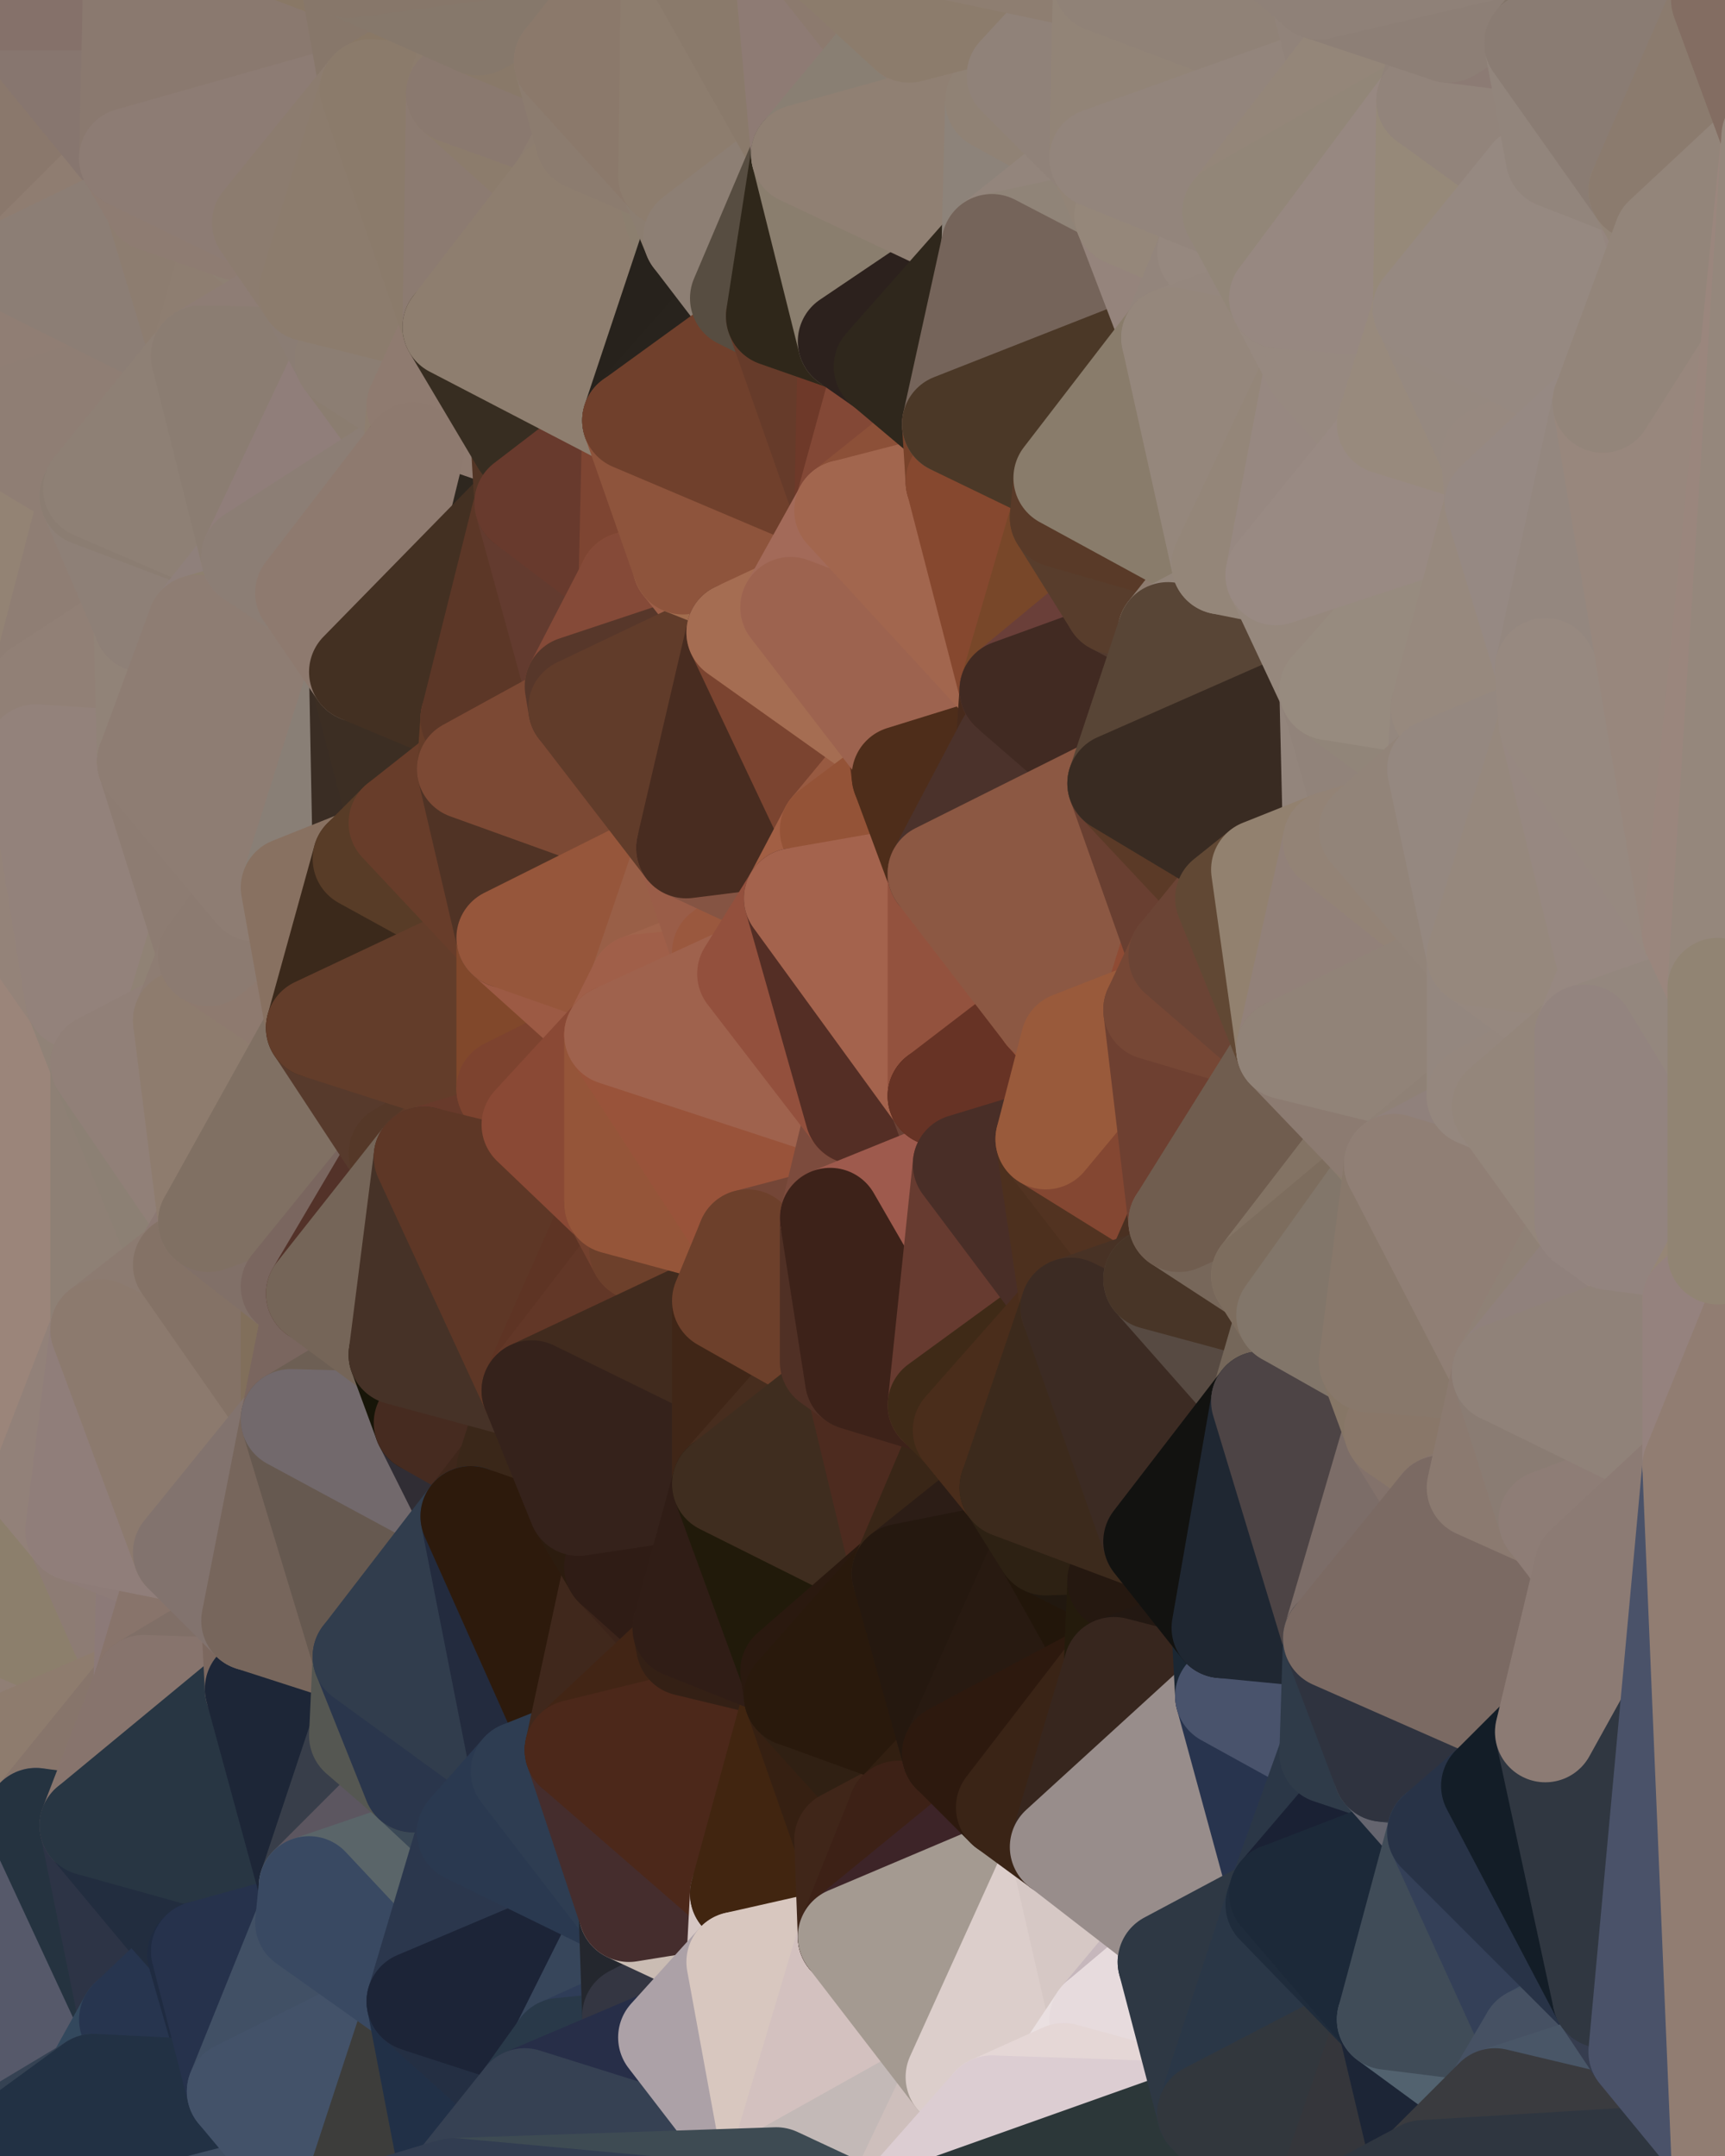 <?xml version="1.0" standalone="yes"?>
<svg width="480" height="600" xmlns="http://www.w3.org/2000/svg" version="1.1" ><polygon points="-34,148 -34,518 -18,222" fill="rgba(150, 134, 121, 1)" stroke="rgba(150, 134, 121, 1)" stroke-width="28" stroke-linejoin="round"/>
		<polygon points="-34,518 -18,444 -18,222" fill="rgba(150, 133, 125, 1)" stroke="rgba(150, 133, 125, 1)" stroke-width="28" stroke-linejoin="round"/>
		<polygon points="-19,204 -34,148 -18,222" fill="rgba(147, 133, 120, 1)" stroke="rgba(147, 133, 120, 1)" stroke-width="28" stroke-linejoin="round"/>
		<polygon points="-34,518 -19,500 -18,444" fill="rgba(140, 121, 114, 1)" stroke="rgba(140, 121, 114, 1)" stroke-width="28" stroke-linejoin="round"/>
		<polygon points="-4,118 -34,148 -3,130" fill="rgba(143, 126, 118, 1)" stroke="rgba(143, 126, 118, 1)" stroke-width="28" stroke-linejoin="round"/>
		<polygon points="-3,574 -34,518 0,599" fill="rgba(56, 68, 90, 1)" stroke="rgba(56, 68, 90, 1)" stroke-width="28" stroke-linejoin="round"/>
		<polygon points="-18,444 -19,500 -4,488" fill="rgba(143, 126, 116, 1)" stroke="rgba(143, 126, 116, 1)" stroke-width="28" stroke-linejoin="round"/>
		<polygon points="-34,148 -4,118 6,74" fill="rgba(148, 127, 122, 1)" stroke="rgba(148, 127, 122, 1)" stroke-width="28" stroke-linejoin="round"/>
		<polygon points="0,0 -34,148 6,74" fill="rgba(143, 127, 112, 1)" stroke="rgba(143, 127, 112, 1)" stroke-width="28" stroke-linejoin="round"/>
		<polygon points="-3,574 0,599 6,592" fill="rgba(54, 66, 90, 1)" stroke="rgba(54, 66, 90, 1)" stroke-width="28" stroke-linejoin="round"/>
		<polygon points="-4,488 -19,500 10,506" fill="rgba(141, 125, 112, 1)" stroke="rgba(141, 125, 112, 1)" stroke-width="28" stroke-linejoin="round"/>
		<polygon points="-19,204 -18,222 10,210" fill="rgba(148, 131, 123, 1)" stroke="rgba(148, 131, 123, 1)" stroke-width="28" stroke-linejoin="round"/>
		<polygon points="-19,204 10,210 11,192" fill="rgba(147, 130, 122, 1)" stroke="rgba(147, 130, 122, 1)" stroke-width="28" stroke-linejoin="round"/>
		<polygon points="-34,148 -19,204 11,192" fill="rgba(145, 131, 118, 1)" stroke="rgba(145, 131, 118, 1)" stroke-width="28" stroke-linejoin="round"/>
		<polygon points="-19,500 -34,518 10,506" fill="rgba(142, 126, 113, 1)" stroke="rgba(142, 126, 113, 1)" stroke-width="28" stroke-linejoin="round"/>
		<polygon points="11,414 -18,444 21,426" fill="rgba(146, 132, 121, 1)" stroke="rgba(146, 132, 121, 1)" stroke-width="28" stroke-linejoin="round"/>
		<polygon points="-3,574 6,592 26,580" fill="rgba(54, 67, 86, 1)" stroke="rgba(54, 67, 86, 1)" stroke-width="28" stroke-linejoin="round"/>
		<polygon points="-3,130 25,138 26,136" fill="rgba(148, 132, 116, 1)" stroke="rgba(148, 132, 116, 1)" stroke-width="28" stroke-linejoin="round"/>
		<polygon points="21,278 28,370 28,296" fill="rgba(148, 131, 121, 1)" stroke="rgba(148, 131, 121, 1)" stroke-width="28" stroke-linejoin="round"/>
		<polygon points="-18,444 11,414 28,370" fill="rgba(150, 136, 125, 1)" stroke="rgba(150, 136, 125, 1)" stroke-width="28" stroke-linejoin="round"/>
		<polygon points="21,278 -18,444 28,370" fill="rgba(147, 133, 122, 1)" stroke="rgba(147, 133, 122, 1)" stroke-width="28" stroke-linejoin="round"/>
		<polygon points="-4,118 -3,130 26,136" fill="rgba(142, 128, 115, 1)" stroke="rgba(142, 128, 115, 1)" stroke-width="28" stroke-linejoin="round"/>
		<polygon points="-3,130 11,192 25,138" fill="rgba(145, 128, 118, 1)" stroke="rgba(145, 128, 118, 1)" stroke-width="28" stroke-linejoin="round"/>
		<polygon points="-18,222 -18,444 21,278" fill="rgba(155, 133, 122, 1)" stroke="rgba(155, 133, 122, 1)" stroke-width="28" stroke-linejoin="round"/>
		<polygon points="-3,130 -34,148 11,192" fill="rgba(147, 131, 116, 1)" stroke="rgba(147, 131, 116, 1)" stroke-width="28" stroke-linejoin="round"/>
		<polygon points="-34,518 -3,574 10,506" fill="rgba(52, 55, 70, 1)" stroke="rgba(52, 55, 70, 1)" stroke-width="28" stroke-linejoin="round"/>
		<polygon points="0,0 6,74 36,44" fill="rgba(138, 120, 108, 1)" stroke="rgba(138, 120, 108, 1)" stroke-width="28" stroke-linejoin="round"/>
		<polygon points="-3,574 26,580 36,562" fill="rgba(47, 54, 72, 1)" stroke="rgba(47, 54, 72, 1)" stroke-width="28" stroke-linejoin="round"/>
		<polygon points="-18,444 -4,488 40,469" fill="rgba(144, 127, 117, 1)" stroke="rgba(144, 127, 117, 1)" stroke-width="28" stroke-linejoin="round"/>
		<polygon points="21,426 -18,444 40,469" fill="rgba(140, 127, 108, 1)" stroke="rgba(140, 127, 108, 1)" stroke-width="28" stroke-linejoin="round"/>
		<polygon points="25,138 11,192 40,173" fill="rgba(143, 126, 116, 1)" stroke="rgba(143, 126, 116, 1)" stroke-width="28" stroke-linejoin="round"/>
		<polygon points="36,44 6,74 43,56" fill="rgba(143, 125, 113, 1)" stroke="rgba(143, 125, 113, 1)" stroke-width="28" stroke-linejoin="round"/>
		<polygon points="11,192 10,210 41,212" fill="rgba(146, 129, 119, 1)" stroke="rgba(146, 129, 119, 1)" stroke-width="28" stroke-linejoin="round"/>
		<polygon points="21,426 40,469 41,434" fill="rgba(141, 124, 116, 1)" stroke="rgba(141, 124, 116, 1)" stroke-width="28" stroke-linejoin="round"/>
		<polygon points="-4,488 10,506 40,469" fill="rgba(142, 124, 110, 1)" stroke="rgba(142, 124, 110, 1)" stroke-width="28" stroke-linejoin="round"/>
		<polygon points="10,506 25,508 40,469" fill="rgba(135, 117, 107, 1)" stroke="rgba(135, 117, 107, 1)" stroke-width="28" stroke-linejoin="round"/>
		<polygon points="0,0 36,44 37,0" fill="rgba(135, 118, 111, 1)" stroke="rgba(135, 118, 111, 1)" stroke-width="28" stroke-linejoin="round"/>
		<polygon points="10,506 -3,574 36,562" fill="rgba(86, 89, 106, 1)" stroke="rgba(86, 89, 106, 1)" stroke-width="28" stroke-linejoin="round"/>
		<polygon points="25,508 10,506 36,562" fill="rgba(37, 51, 64, 1)" stroke="rgba(37, 51, 64, 1)" stroke-width="28" stroke-linejoin="round"/>
		<polygon points="10,210 -18,222 21,278" fill="rgba(148, 131, 121, 1)" stroke="rgba(148, 131, 121, 1)" stroke-width="28" stroke-linejoin="round"/>
		<polygon points="21,278 28,296 51,284" fill="rgba(144, 130, 119, 1)" stroke="rgba(144, 130, 119, 1)" stroke-width="28" stroke-linejoin="round"/>
		<polygon points="40,173 11,192 41,212" fill="rgba(145, 128, 118, 1)" stroke="rgba(145, 128, 118, 1)" stroke-width="28" stroke-linejoin="round"/>
		<polygon points="6,74 -4,118 56,99" fill="rgba(144, 126, 116, 1)" stroke="rgba(144, 126, 116, 1)" stroke-width="28" stroke-linejoin="round"/>
		<polygon points="-4,118 26,136 56,99" fill="rgba(143, 126, 116, 1)" stroke="rgba(143, 126, 116, 1)" stroke-width="28" stroke-linejoin="round"/>
		<polygon points="25,508 36,562 55,544" fill="rgba(45, 52, 70, 1)" stroke="rgba(45, 52, 70, 1)" stroke-width="28" stroke-linejoin="round"/>
		<polygon points="28,296 28,370 51,352" fill="rgba(142, 128, 117, 1)" stroke="rgba(142, 128, 117, 1)" stroke-width="28" stroke-linejoin="round"/>
		<polygon points="41,212 21,278 58,266" fill="rgba(145, 131, 122, 1)" stroke="rgba(145, 131, 122, 1)" stroke-width="28" stroke-linejoin="round"/>
		<polygon points="21,278 51,284 58,266" fill="rgba(144, 130, 117, 1)" stroke="rgba(144, 130, 117, 1)" stroke-width="28" stroke-linejoin="round"/>
		<polygon points="28,296 51,352 58,340" fill="rgba(140, 128, 116, 1)" stroke="rgba(140, 128, 116, 1)" stroke-width="28" stroke-linejoin="round"/>
		<polygon points="43,56 6,74 56,99" fill="rgba(140, 126, 117, 1)" stroke="rgba(140, 126, 117, 1)" stroke-width="28" stroke-linejoin="round"/>
		<polygon points="25,508 55,544 56,543" fill="rgba(34, 45, 63, 1)" stroke="rgba(34, 45, 63, 1)" stroke-width="28" stroke-linejoin="round"/>
		<polygon points="10,210 21,278 41,212" fill="rgba(147, 130, 123, 1)" stroke="rgba(147, 130, 123, 1)" stroke-width="28" stroke-linejoin="round"/>
		<polygon points="36,562 26,580 66,582" fill="rgba(51, 72, 93, 1)" stroke="rgba(51, 72, 93, 1)" stroke-width="28" stroke-linejoin="round"/>
		<polygon points="40,173 41,212 55,174" fill="rgba(145, 131, 120, 1)" stroke="rgba(145, 131, 120, 1)" stroke-width="28" stroke-linejoin="round"/>
		<polygon points="41,434 40,469 51,432" fill="rgba(140, 122, 120, 1)" stroke="rgba(140, 122, 120, 1)" stroke-width="28" stroke-linejoin="round"/>
		<polygon points="21,426 41,434 51,432" fill="rgba(142, 124, 120, 1)" stroke="rgba(142, 124, 120, 1)" stroke-width="28" stroke-linejoin="round"/>
		<polygon points="51,432 40,469 70,451" fill="rgba(136, 116, 107, 1)" stroke="rgba(136, 116, 107, 1)" stroke-width="28" stroke-linejoin="round"/>
		<polygon points="40,173 55,174 70,155" fill="rgba(139, 125, 116, 1)" stroke="rgba(139, 125, 116, 1)" stroke-width="28" stroke-linejoin="round"/>
		<polygon points="25,138 40,173 70,155" fill="rgba(142, 128, 119, 1)" stroke="rgba(142, 128, 119, 1)" stroke-width="28" stroke-linejoin="round"/>
		<polygon points="43,56 56,99 66,64" fill="rgba(141, 125, 112, 1)" stroke="rgba(141, 125, 112, 1)" stroke-width="28" stroke-linejoin="round"/>
		<polygon points="41,212 58,266 71,248" fill="rgba(141, 124, 114, 1)" stroke="rgba(141, 124, 114, 1)" stroke-width="28" stroke-linejoin="round"/>
		<polygon points="26,136 25,138 70,155" fill="rgba(139, 125, 114, 1)" stroke="rgba(139, 125, 114, 1)" stroke-width="28" stroke-linejoin="round"/>
		<polygon points="0,0 37,0 67,-29" fill="rgba(133, 113, 106, 1)" stroke="rgba(133, 113, 106, 1)" stroke-width="28" stroke-linejoin="round"/>
		<polygon points="11,414 21,426 28,370" fill="rgba(146, 129, 121, 1)" stroke="rgba(146, 129, 121, 1)" stroke-width="28" stroke-linejoin="round"/>
		<polygon points="70,451 40,469 71,470" fill="rgba(128, 111, 103, 1)" stroke="rgba(128, 111, 103, 1)" stroke-width="28" stroke-linejoin="round"/>
		<polygon points="55,544 36,562 66,582" fill="rgba(39, 53, 79, 1)" stroke="rgba(39, 53, 79, 1)" stroke-width="28" stroke-linejoin="round"/>
		<polygon points="51,284 28,296 58,340" fill="rgba(145, 128, 120, 1)" stroke="rgba(145, 128, 120, 1)" stroke-width="28" stroke-linejoin="round"/>
		<polygon points="28,370 21,426 51,432" fill="rgba(144, 126, 122, 1)" stroke="rgba(144, 126, 122, 1)" stroke-width="28" stroke-linejoin="round"/>
		<polygon points="58,340 51,352 81,358" fill="rgba(140, 121, 115, 1)" stroke="rgba(140, 121, 115, 1)" stroke-width="28" stroke-linejoin="round"/>
		<polygon points="51,352 28,370 81,395" fill="rgba(140, 123, 113, 1)" stroke="rgba(140, 123, 113, 1)" stroke-width="28" stroke-linejoin="round"/>
		<polygon points="28,370 51,432 81,395" fill="rgba(140, 122, 110, 1)" stroke="rgba(140, 122, 110, 1)" stroke-width="28" stroke-linejoin="round"/>
		<polygon points="56,99 26,136 70,155" fill="rgba(142, 128, 117, 1)" stroke="rgba(142, 128, 117, 1)" stroke-width="28" stroke-linejoin="round"/>
		<polygon points="56,543 85,535 86,525" fill="rgba(13, 19, 41, 1)" stroke="rgba(13, 19, 41, 1)" stroke-width="28" stroke-linejoin="round"/>
		<polygon points="66,64 56,99 86,81" fill="rgba(142, 126, 113, 1)" stroke="rgba(142, 126, 113, 1)" stroke-width="28" stroke-linejoin="round"/>
		<polygon points="73,62 66,64 86,81" fill="rgba(142, 128, 115, 1)" stroke="rgba(142, 128, 115, 1)" stroke-width="28" stroke-linejoin="round"/>
		<polygon points="70,155 55,174 85,165" fill="rgba(143, 128, 123, 1)" stroke="rgba(143, 128, 123, 1)" stroke-width="28" stroke-linejoin="round"/>
		<polygon points="40,469 25,508 71,470" fill="rgba(135, 116, 109, 1)" stroke="rgba(135, 116, 109, 1)" stroke-width="28" stroke-linejoin="round"/>
		<polygon points="58,266 51,284 88,286" fill="rgba(142, 125, 115, 1)" stroke="rgba(142, 125, 115, 1)" stroke-width="28" stroke-linejoin="round"/>
		<polygon points="25,508 56,543 86,525" fill="rgba(34, 45, 63, 1)" stroke="rgba(34, 45, 63, 1)" stroke-width="28" stroke-linejoin="round"/>
		<polygon points="71,470 25,508 86,525" fill="rgba(40, 54, 67, 1)" stroke="rgba(40, 54, 67, 1)" stroke-width="28" stroke-linejoin="round"/>
		<polygon points="51,352 81,395 81,358" fill="rgba(132, 114, 102, 1)" stroke="rgba(132, 114, 102, 1)" stroke-width="28" stroke-linejoin="round"/>
		<polygon points="36,44 43,56 73,62" fill="rgba(142, 124, 114, 1)" stroke="rgba(142, 124, 114, 1)" stroke-width="28" stroke-linejoin="round"/>
		<polygon points="43,56 66,64 73,62" fill="rgba(142, 124, 114, 1)" stroke="rgba(142, 124, 114, 1)" stroke-width="28" stroke-linejoin="round"/>
		<polygon points="56,543 55,544 66,582" fill="rgba(31, 43, 65, 1)" stroke="rgba(31, 43, 65, 1)" stroke-width="28" stroke-linejoin="round"/>
		<polygon points="6,592 0,599 26,580" fill="rgba(53, 66, 83, 1)" stroke="rgba(53, 66, 83, 1)" stroke-width="28" stroke-linejoin="round"/>
		<polygon points="86,81 56,99 96,100" fill="rgba(142, 125, 117, 1)" stroke="rgba(142, 125, 117, 1)" stroke-width="28" stroke-linejoin="round"/>
		<polygon points="67,-29 37,0 97,-9" fill="rgba(136, 118, 108, 1)" stroke="rgba(136, 118, 108, 1)" stroke-width="28" stroke-linejoin="round"/>
		<polygon points="66,582 0,599 96,618" fill="rgba(63, 78, 99, 1)" stroke="rgba(63, 78, 99, 1)" stroke-width="28" stroke-linejoin="round"/>
		<polygon points="81,358 81,395 88,360" fill="rgba(129, 111, 91, 1)" stroke="rgba(129, 111, 91, 1)" stroke-width="28" stroke-linejoin="round"/>
		<polygon points="51,284 58,340 88,286" fill="rgba(142, 124, 110, 1)" stroke="rgba(142, 124, 110, 1)" stroke-width="28" stroke-linejoin="round"/>
		<polygon points="81,247 58,266 88,286" fill="rgba(142, 122, 111, 1)" stroke="rgba(142, 122, 111, 1)" stroke-width="28" stroke-linejoin="round"/>
		<polygon points="71,248 58,266 81,247" fill="rgba(140, 123, 113, 1)" stroke="rgba(140, 123, 113, 1)" stroke-width="28" stroke-linejoin="round"/>
		<polygon points="26,580 0,599 66,582" fill="rgba(34, 49, 68, 1)" stroke="rgba(34, 49, 68, 1)" stroke-width="28" stroke-linejoin="round"/>
		<polygon points="85,165 55,174 100,187" fill="rgba(141, 128, 111, 1)" stroke="rgba(141, 128, 111, 1)" stroke-width="28" stroke-linejoin="round"/>
		<polygon points="70,451 71,470 101,461" fill="rgba(124, 104, 95, 1)" stroke="rgba(124, 104, 95, 1)" stroke-width="28" stroke-linejoin="round"/>
		<polygon points="56,543 66,582 85,535" fill="rgba(38, 50, 76, 1)" stroke="rgba(38, 50, 76, 1)" stroke-width="28" stroke-linejoin="round"/>
		<polygon points="97,-9 37,0 103,25" fill="rgba(137, 120, 102, 1)" stroke="rgba(137, 120, 102, 1)" stroke-width="28" stroke-linejoin="round"/>
		<polygon points="37,0 36,44 103,25" fill="rgba(138, 121, 111, 1)" stroke="rgba(138, 121, 111, 1)" stroke-width="28" stroke-linejoin="round"/>
		<polygon points="36,44 73,62 103,25" fill="rgba(141, 124, 116, 1)" stroke="rgba(141, 124, 116, 1)" stroke-width="28" stroke-linejoin="round"/>
		<polygon points="71,470 100,483 101,461" fill="rgba(100, 98, 103, 1)" stroke="rgba(100, 98, 103, 1)" stroke-width="28" stroke-linejoin="round"/>
		<polygon points="71,470 86,525 100,483" fill="rgba(29, 38, 55, 1)" stroke="rgba(29, 38, 55, 1)" stroke-width="28" stroke-linejoin="round"/>
		<polygon points="55,174 41,212 100,187" fill="rgba(142, 125, 115, 1)" stroke="rgba(142, 125, 115, 1)" stroke-width="28" stroke-linejoin="round"/>
		<polygon points="41,212 81,247 100,187" fill="rgba(142, 125, 115, 1)" stroke="rgba(142, 125, 115, 1)" stroke-width="28" stroke-linejoin="round"/>
		<polygon points="56,99 70,155 96,100" fill="rgba(139, 125, 114, 1)" stroke="rgba(139, 125, 114, 1)" stroke-width="28" stroke-linejoin="round"/>
		<polygon points="41,212 71,248 81,247" fill="rgba(142, 125, 115, 1)" stroke="rgba(142, 125, 115, 1)" stroke-width="28" stroke-linejoin="round"/>
		<polygon points="51,432 70,451 81,395" fill="rgba(130, 115, 110, 1)" stroke="rgba(130, 115, 110, 1)" stroke-width="28" stroke-linejoin="round"/>
		<polygon points="58,340 81,358 111,321" fill="rgba(129, 112, 104, 1)" stroke="rgba(129, 112, 104, 1)" stroke-width="28" stroke-linejoin="round"/>
		<polygon points="88,286 58,340 111,321" fill="rgba(128, 112, 99, 1)" stroke="rgba(128, 112, 99, 1)" stroke-width="28" stroke-linejoin="round"/>
		<polygon points="88,360 81,395 111,377" fill="rgba(122, 102, 95, 1)" stroke="rgba(122, 102, 95, 1)" stroke-width="28" stroke-linejoin="round"/>
		<polygon points="100,187 81,247 101,239" fill="rgba(137, 127, 118, 1)" stroke="rgba(137, 127, 118, 1)" stroke-width="28" stroke-linejoin="round"/>
		<polygon points="96,100 70,155 115,126" fill="rgba(144, 126, 122, 1)" stroke="rgba(144, 126, 122, 1)" stroke-width="28" stroke-linejoin="round"/>
		<polygon points="81,358 88,360 111,321" fill="rgba(122, 102, 95, 1)" stroke="rgba(122, 102, 95, 1)" stroke-width="28" stroke-linejoin="round"/>
		<polygon points="100,187 101,239 111,229" fill="rgba(58, 45, 36, 1)" stroke="rgba(58, 45, 36, 1)" stroke-width="28" stroke-linejoin="round"/>
		<polygon points="96,100 115,126 116,113" fill="rgba(139, 125, 112, 1)" stroke="rgba(139, 125, 112, 1)" stroke-width="28" stroke-linejoin="round"/>
		<polygon points="85,535 66,582 116,557" fill="rgba(65, 80, 101, 1)" stroke="rgba(65, 80, 101, 1)" stroke-width="28" stroke-linejoin="round"/>
		<polygon points="100,483 86,525 115,496" fill="rgba(56, 62, 74, 1)" stroke="rgba(56, 62, 74, 1)" stroke-width="28" stroke-linejoin="round"/>
		<polygon points="111,377 81,395 118,396" fill="rgba(109, 95, 84, 1)" stroke="rgba(109, 95, 84, 1)" stroke-width="28" stroke-linejoin="round"/>
		<polygon points="70,155 85,165 115,126" fill="rgba(140, 126, 117, 1)" stroke="rgba(140, 126, 117, 1)" stroke-width="28" stroke-linejoin="round"/>
		<polygon points="81,247 88,286 101,239" fill="rgba(136, 113, 97, 1)" stroke="rgba(136, 113, 97, 1)" stroke-width="28" stroke-linejoin="round"/>
		<polygon points="86,81 96,100 126,91" fill="rgba(139, 125, 116, 1)" stroke="rgba(139, 125, 116, 1)" stroke-width="28" stroke-linejoin="round"/>
		<polygon points="96,100 116,113 126,91" fill="rgba(140, 126, 115, 1)" stroke="rgba(140, 126, 115, 1)" stroke-width="28" stroke-linejoin="round"/>
		<polygon points="81,395 70,451 101,461" fill="rgba(119, 102, 92, 1)" stroke="rgba(119, 102, 92, 1)" stroke-width="28" stroke-linejoin="round"/>
		<polygon points="100,187 130,214 131,200" fill="rgba(74, 50, 40, 1)" stroke="rgba(74, 50, 40, 1)" stroke-width="28" stroke-linejoin="round"/>
		<polygon points="81,395 101,461 131,422" fill="rgba(102, 89, 80, 1)" stroke="rgba(102, 89, 80, 1)" stroke-width="28" stroke-linejoin="round"/>
		<polygon points="118,396 81,395 131,422" fill="rgba(114, 105, 108, 1)" stroke="rgba(114, 105, 108, 1)" stroke-width="28" stroke-linejoin="round"/>
		<polygon points="115,496 86,525 130,510" fill="rgba(92, 86, 96, 1)" stroke="rgba(92, 86, 96, 1)" stroke-width="28" stroke-linejoin="round"/>
		<polygon points="100,187 111,229 130,214" fill="rgba(60, 46, 35, 1)" stroke="rgba(60, 46, 35, 1)" stroke-width="28" stroke-linejoin="round"/>
		<polygon points="66,582 96,618 116,557" fill="rgba(67, 82, 105, 1)" stroke="rgba(67, 82, 105, 1)" stroke-width="28" stroke-linejoin="round"/>
		<polygon points="97,-9 103,25 133,7" fill="rgba(135, 119, 106, 1)" stroke="rgba(135, 119, 106, 1)" stroke-width="28" stroke-linejoin="round"/>
		<polygon points="103,25 127,26 133,7" fill="rgba(137, 120, 102, 1)" stroke="rgba(137, 120, 102, 1)" stroke-width="28" stroke-linejoin="round"/>
		<polygon points="86,525 116,557 130,510" fill="rgba(90, 101, 105, 1)" stroke="rgba(90, 101, 105, 1)" stroke-width="28" stroke-linejoin="round"/>
		<polygon points="116,557 96,618 126,609" fill="rgba(61, 61, 59, 1)" stroke="rgba(61, 61, 59, 1)" stroke-width="28" stroke-linejoin="round"/>
		<polygon points="111,321 88,360 118,322" fill="rgba(83, 50, 41, 1)" stroke="rgba(83, 50, 41, 1)" stroke-width="28" stroke-linejoin="round"/>
		<polygon points="86,525 85,535 116,557" fill="rgba(57, 73, 98, 1)" stroke="rgba(57, 73, 98, 1)" stroke-width="28" stroke-linejoin="round"/>
		<polygon points="73,62 86,81 103,25" fill="rgba(140, 124, 111, 1)" stroke="rgba(140, 124, 111, 1)" stroke-width="28" stroke-linejoin="round"/>
		<polygon points="118,396 131,422 141,409" fill="rgba(48, 45, 52, 1)" stroke="rgba(48, 45, 52, 1)" stroke-width="28" stroke-linejoin="round"/>
		<polygon points="88,286 111,321 141,303" fill="rgba(87, 58, 44, 1)" stroke="rgba(87, 58, 44, 1)" stroke-width="28" stroke-linejoin="round"/>
		<polygon points="111,321 118,322 141,303" fill="rgba(85, 56, 40, 1)" stroke="rgba(85, 56, 40, 1)" stroke-width="28" stroke-linejoin="round"/>
		<polygon points="101,239 88,286 141,261" fill="rgba(59, 41, 27, 1)" stroke="rgba(59, 41, 27, 1)" stroke-width="28" stroke-linejoin="round"/>
		<polygon points="111,229 101,239 141,261" fill="rgba(88, 60, 39, 1)" stroke="rgba(88, 60, 39, 1)" stroke-width="28" stroke-linejoin="round"/>
		<polygon points="88,360 111,377 118,322" fill="rgba(117, 101, 88, 1)" stroke="rgba(117, 101, 88, 1)" stroke-width="28" stroke-linejoin="round"/>
		<polygon points="115,496 130,510 145,493" fill="rgba(59, 73, 86, 1)" stroke="rgba(59, 73, 86, 1)" stroke-width="28" stroke-linejoin="round"/>
		<polygon points="116,113 115,126 145,123" fill="rgba(142, 126, 111, 1)" stroke="rgba(142, 126, 111, 1)" stroke-width="28" stroke-linejoin="round"/>
		<polygon points="101,461 100,483 115,496" fill="rgba(85, 87, 82, 1)" stroke="rgba(85, 87, 82, 1)" stroke-width="28" stroke-linejoin="round"/>
		<polygon points="145,123 115,126 146,140" fill="rgba(49, 40, 31, 1)" stroke="rgba(49, 40, 31, 1)" stroke-width="28" stroke-linejoin="round"/>
		<polygon points="116,557 126,609 146,584" fill="rgba(33, 48, 71, 1)" stroke="rgba(33, 48, 71, 1)" stroke-width="28" stroke-linejoin="round"/>
		<polygon points="103,25 86,81 126,91" fill="rgba(140, 124, 109, 1)" stroke="rgba(140, 124, 109, 1)" stroke-width="28" stroke-linejoin="round"/>
		<polygon points="141,303 118,322 148,313" fill="rgba(95, 58, 40, 1)" stroke="rgba(95, 58, 40, 1)" stroke-width="28" stroke-linejoin="round"/>
		<polygon points="111,377 118,396 148,387" fill="rgba(23, 21, 8, 1)" stroke="rgba(23, 21, 8, 1)" stroke-width="28" stroke-linejoin="round"/>
		<polygon points="118,396 141,409 148,387" fill="rgba(70, 43, 32, 1)" stroke="rgba(70, 43, 32, 1)" stroke-width="28" stroke-linejoin="round"/>
		<polygon points="115,126 100,187 146,140" fill="rgba(46, 39, 31, 1)" stroke="rgba(46, 39, 31, 1)" stroke-width="28" stroke-linejoin="round"/>
		<polygon points="101,461 115,496 145,493" fill="rgba(42, 54, 76, 1)" stroke="rgba(42, 54, 76, 1)" stroke-width="28" stroke-linejoin="round"/>
		<polygon points="126,91 116,113 145,123" fill="rgba(143, 123, 112, 1)" stroke="rgba(143, 123, 112, 1)" stroke-width="28" stroke-linejoin="round"/>
		<polygon points="141,261 88,286 141,303" fill="rgba(99, 61, 42, 1)" stroke="rgba(99, 61, 42, 1)" stroke-width="28" stroke-linejoin="round"/>
		<polygon points="103,25 126,91 127,26" fill="rgba(139, 123, 107, 1)" stroke="rgba(139, 123, 107, 1)" stroke-width="28" stroke-linejoin="round"/>
		<polygon points="85,165 100,187 115,126" fill="rgba(142, 122, 111, 1)" stroke="rgba(142, 122, 111, 1)" stroke-width="28" stroke-linejoin="round"/>
		<polygon points="116,557 146,584 156,570" fill="rgba(36, 47, 67, 1)" stroke="rgba(36, 47, 67, 1)" stroke-width="28" stroke-linejoin="round"/>
		<polygon points="127,26 126,91 156,52" fill="rgba(140, 123, 113, 1)" stroke="rgba(140, 123, 113, 1)" stroke-width="28" stroke-linejoin="round"/>
		<polygon points="133,7 127,26 157,17" fill="rgba(140, 124, 109, 1)" stroke="rgba(140, 124, 109, 1)" stroke-width="28" stroke-linejoin="round"/>
		<polygon points="100,187 131,200 146,140" fill="rgba(67, 48, 34, 1)" stroke="rgba(67, 48, 34, 1)" stroke-width="28" stroke-linejoin="round"/>
		<polygon points="130,214 111,229 141,261" fill="rgba(104, 61, 42, 1)" stroke="rgba(104, 61, 42, 1)" stroke-width="28" stroke-linejoin="round"/>
		<polygon points="141,409 131,422 161,419" fill="rgba(63, 39, 27, 1)" stroke="rgba(63, 39, 27, 1)" stroke-width="28" stroke-linejoin="round"/>
		<polygon points="160,191 131,200 161,197" fill="rgba(118, 66, 52, 1)" stroke="rgba(118, 66, 52, 1)" stroke-width="28" stroke-linejoin="round"/>
		<polygon points="127,26 156,52 163,39" fill="rgba(140, 124, 108, 1)" stroke="rgba(140, 124, 108, 1)" stroke-width="28" stroke-linejoin="round"/>
		<polygon points="157,17 127,26 163,39" fill="rgba(138, 121, 111, 1)" stroke="rgba(138, 121, 111, 1)" stroke-width="28" stroke-linejoin="round"/>
		<polygon points="131,200 130,214 161,197" fill="rgba(101, 60, 40, 1)" stroke="rgba(101, 60, 40, 1)" stroke-width="28" stroke-linejoin="round"/>
		<polygon points="146,140 131,200 160,191" fill="rgba(92, 55, 39, 1)" stroke="rgba(92, 55, 39, 1)" stroke-width="28" stroke-linejoin="round"/>
		<polygon points="148,313 118,322 171,335" fill="rgba(104, 58, 43, 1)" stroke="rgba(104, 58, 43, 1)" stroke-width="28" stroke-linejoin="round"/>
		<polygon points="161,419 131,422 171,436" fill="rgba(61, 39, 26, 1)" stroke="rgba(61, 39, 26, 1)" stroke-width="28" stroke-linejoin="round"/>
		<polygon points="141,261 141,303 171,288" fill="rgba(129, 72, 43, 1)" stroke="rgba(129, 72, 43, 1)" stroke-width="28" stroke-linejoin="round"/>
		<polygon points="141,303 148,313 171,288" fill="rgba(125, 67, 47, 1)" stroke="rgba(125, 67, 47, 1)" stroke-width="28" stroke-linejoin="round"/>
		<polygon points="148,387 141,409 161,419" fill="rgba(58, 39, 25, 1)" stroke="rgba(58, 39, 25, 1)" stroke-width="28" stroke-linejoin="round"/>
		<polygon points="118,322 111,377 148,387" fill="rgba(70, 50, 39, 1)" stroke="rgba(70, 50, 39, 1)" stroke-width="28" stroke-linejoin="round"/>
		<polygon points="131,422 101,461 145,493" fill="rgba(49, 61, 77, 1)" stroke="rgba(49, 61, 77, 1)" stroke-width="28" stroke-linejoin="round"/>
		<polygon points="130,510 116,557 175,532" fill="rgba(43, 55, 77, 1)" stroke="rgba(43, 55, 77, 1)" stroke-width="28" stroke-linejoin="round"/>
		<polygon points="146,140 160,191 175,162" fill="rgba(99, 59, 47, 1)" stroke="rgba(99, 59, 47, 1)" stroke-width="28" stroke-linejoin="round"/>
		<polygon points="118,322 148,387 171,335" fill="rgba(94, 55, 38, 1)" stroke="rgba(94, 55, 38, 1)" stroke-width="28" stroke-linejoin="round"/>
		<polygon points="131,422 145,493 160,487" fill="rgba(35, 43, 62, 1)" stroke="rgba(35, 43, 62, 1)" stroke-width="28" stroke-linejoin="round"/>
		<polygon points="116,557 156,570 175,532" fill="rgba(28, 36, 55, 1)" stroke="rgba(28, 36, 55, 1)" stroke-width="28" stroke-linejoin="round"/>
		<polygon points="131,422 160,487 171,436" fill="rgba(45, 26, 12, 1)" stroke="rgba(45, 26, 12, 1)" stroke-width="28" stroke-linejoin="round"/>
		<polygon points="171,335 148,387 178,348" fill="rgba(94, 52, 36, 1)" stroke="rgba(94, 52, 36, 1)" stroke-width="28" stroke-linejoin="round"/>
		<polygon points="141,261 171,288 178,274" fill="rgba(156, 90, 68, 1)" stroke="rgba(156, 90, 68, 1)" stroke-width="28" stroke-linejoin="round"/>
		<polygon points="145,123 146,140 176,117" fill="rgba(82, 53, 37, 1)" stroke="rgba(82, 53, 37, 1)" stroke-width="28" stroke-linejoin="round"/>
		<polygon points="126,91 145,123 176,117" fill="rgba(55, 45, 33, 1)" stroke="rgba(55, 45, 33, 1)" stroke-width="28" stroke-linejoin="round"/>
		<polygon points="175,532 156,570 176,561" fill="rgba(55, 70, 91, 1)" stroke="rgba(55, 70, 91, 1)" stroke-width="28" stroke-linejoin="round"/>
		<polygon points="145,493 130,510 175,532" fill="rgba(42, 57, 80, 1)" stroke="rgba(42, 57, 80, 1)" stroke-width="28" stroke-linejoin="round"/>
		<polygon points="160,487 145,493 175,532" fill="rgba(46, 61, 82, 1)" stroke="rgba(46, 61, 82, 1)" stroke-width="28" stroke-linejoin="round"/>
		<polygon points="163,39 156,52 186,49" fill="rgba(141, 125, 112, 1)" stroke="rgba(141, 125, 112, 1)" stroke-width="28" stroke-linejoin="round"/>
		<polygon points="133,7 157,17 187,-21" fill="rgba(137, 121, 105, 1)" stroke="rgba(137, 121, 105, 1)" stroke-width="28" stroke-linejoin="round"/>
		<polygon points="176,561 156,570 186,567" fill="rgba(47, 61, 88, 1)" stroke="rgba(47, 61, 88, 1)" stroke-width="28" stroke-linejoin="round"/>
		<polygon points="171,436 160,487 191,458" fill="rgba(64, 40, 28, 1)" stroke="rgba(64, 40, 28, 1)" stroke-width="28" stroke-linejoin="round"/>
		<polygon points="190,453 171,436 191,458" fill="rgba(60, 36, 26, 1)" stroke="rgba(60, 36, 26, 1)" stroke-width="28" stroke-linejoin="round"/>
		<polygon points="130,214 141,261 191,236" fill="rgba(80, 51, 37, 1)" stroke="rgba(80, 51, 37, 1)" stroke-width="28" stroke-linejoin="round"/>
		<polygon points="161,197 130,214 191,236" fill="rgba(124, 73, 52, 1)" stroke="rgba(124, 73, 52, 1)" stroke-width="28" stroke-linejoin="round"/>
		<polygon points="146,140 175,162 176,117" fill="rgba(104, 58, 45, 1)" stroke="rgba(104, 58, 45, 1)" stroke-width="28" stroke-linejoin="round"/>
		<polygon points="156,52 176,117 193,66" fill="rgba(136, 124, 110, 1)" stroke="rgba(136, 124, 110, 1)" stroke-width="28" stroke-linejoin="round"/>
		<polygon points="186,49 156,52 193,66" fill="rgba(140, 127, 111, 1)" stroke="rgba(140, 127, 111, 1)" stroke-width="28" stroke-linejoin="round"/>
		<polygon points="141,261 178,274 191,236" fill="rgba(150, 86, 59, 1)" stroke="rgba(150, 86, 59, 1)" stroke-width="28" stroke-linejoin="round"/>
		<polygon points="176,117 175,162 190,157" fill="rgba(126, 69, 50, 1)" stroke="rgba(126, 69, 50, 1)" stroke-width="28" stroke-linejoin="round"/>
		<polygon points="97,-9 133,7 187,-21" fill="rgba(134, 120, 107, 1)" stroke="rgba(134, 120, 107, 1)" stroke-width="28" stroke-linejoin="round"/>
		<polygon points="156,52 126,91 176,117" fill="rgba(142, 126, 111, 1)" stroke="rgba(142, 126, 111, 1)" stroke-width="28" stroke-linejoin="round"/>
		<polygon points="171,288 148,313 171,335" fill="rgba(138, 73, 53, 1)" stroke="rgba(138, 73, 53, 1)" stroke-width="28" stroke-linejoin="round"/>
		<polygon points="191,236 178,274 201,265" fill="rgba(153, 95, 71, 1)" stroke="rgba(153, 95, 71, 1)" stroke-width="28" stroke-linejoin="round"/>
		<polygon points="161,419 171,436 201,413" fill="rgba(44, 28, 15, 1)" stroke="rgba(44, 28, 15, 1)" stroke-width="28" stroke-linejoin="round"/>
		<polygon points="156,570 146,584 186,567" fill="rgba(41, 57, 73, 1)" stroke="rgba(41, 57, 73, 1)" stroke-width="28" stroke-linejoin="round"/>
		<polygon points="190,157 175,162 205,176" fill="rgba(142, 80, 55, 1)" stroke="rgba(142, 80, 55, 1)" stroke-width="28" stroke-linejoin="round"/>
		<polygon points="175,532 176,561 205,546" fill="rgba(36, 39, 46, 1)" stroke="rgba(36, 39, 46, 1)" stroke-width="28" stroke-linejoin="round"/>
		<polygon points="176,561 186,567 205,546" fill="rgba(52, 54, 66, 1)" stroke="rgba(52, 54, 66, 1)" stroke-width="28" stroke-linejoin="round"/>
		<polygon points="178,348 148,387 201,362" fill="rgba(98, 55, 39, 1)" stroke="rgba(98, 55, 39, 1)" stroke-width="28" stroke-linejoin="round"/>
		<polygon points="193,66 176,117 206,83" fill="rgba(39, 34, 28, 1)" stroke="rgba(39, 34, 28, 1)" stroke-width="28" stroke-linejoin="round"/>
		<polygon points="175,162 160,191 205,176" fill="rgba(133, 74, 56, 1)" stroke="rgba(133, 74, 56, 1)" stroke-width="28" stroke-linejoin="round"/>
		<polygon points="201,265 178,274 208,271" fill="rgba(160, 100, 76, 1)" stroke="rgba(160, 100, 76, 1)" stroke-width="28" stroke-linejoin="round"/>
		<polygon points="171,335 178,348 208,345" fill="rgba(116, 65, 46, 1)" stroke="rgba(116, 65, 46, 1)" stroke-width="28" stroke-linejoin="round"/>
		<polygon points="178,348 201,362 208,345" fill="rgba(109, 64, 43, 1)" stroke="rgba(109, 64, 43, 1)" stroke-width="28" stroke-linejoin="round"/>
		<polygon points="175,532 205,546 206,527" fill="rgba(202, 188, 179, 1)" stroke="rgba(202, 188, 179, 1)" stroke-width="28" stroke-linejoin="round"/>
		<polygon points="160,191 161,197 205,176" fill="rgba(87, 55, 42, 1)" stroke="rgba(87, 55, 42, 1)" stroke-width="28" stroke-linejoin="round"/>
		<polygon points="148,387 201,413 201,362" fill="rgba(65, 43, 30, 1)" stroke="rgba(65, 43, 30, 1)" stroke-width="28" stroke-linejoin="round"/>
		<polygon points="171,436 190,453 201,413" fill="rgba(47, 28, 21, 1)" stroke="rgba(47, 28, 21, 1)" stroke-width="28" stroke-linejoin="round"/>
		<polygon points="148,387 161,419 201,413" fill="rgba(53, 34, 27, 1)" stroke="rgba(53, 34, 27, 1)" stroke-width="28" stroke-linejoin="round"/>
		<polygon points="157,17 163,39 186,49" fill="rgba(140, 124, 111, 1)" stroke="rgba(140, 124, 111, 1)" stroke-width="28" stroke-linejoin="round"/>
		<polygon points="186,567 146,584 216,606" fill="rgba(39, 46, 72, 1)" stroke="rgba(39, 46, 72, 1)" stroke-width="28" stroke-linejoin="round"/>
		<polygon points="146,584 126,609 216,606" fill="rgba(54, 65, 83, 1)" stroke="rgba(54, 65, 83, 1)" stroke-width="28" stroke-linejoin="round"/>
		<polygon points="178,274 171,288 208,271" fill="rgba(160, 95, 73, 1)" stroke="rgba(160, 95, 73, 1)" stroke-width="28" stroke-linejoin="round"/>
		<polygon points="160,487 175,532 206,527" fill="rgba(69, 45, 45, 1)" stroke="rgba(69, 45, 45, 1)" stroke-width="28" stroke-linejoin="round"/>
		<polygon points="220,465 191,458 221,472" fill="rgba(52, 34, 20, 1)" stroke="rgba(52, 34, 20, 1)" stroke-width="28" stroke-linejoin="round"/>
		<polygon points="191,236 201,265 221,250" fill="rgba(154, 93, 72, 1)" stroke="rgba(154, 93, 72, 1)" stroke-width="28" stroke-linejoin="round"/>
		<polygon points="67,-29 97,-9 187,-21" fill="rgba(135, 119, 106, 1)" stroke="rgba(135, 119, 106, 1)" stroke-width="28" stroke-linejoin="round"/>
		<polygon points="186,49 193,66 223,43" fill="rgba(140, 126, 113, 1)" stroke="rgba(140, 126, 113, 1)" stroke-width="28" stroke-linejoin="round"/>
		<polygon points="191,458 160,487 221,472" fill="rgba(66, 37, 21, 1)" stroke="rgba(66, 37, 21, 1)" stroke-width="28" stroke-linejoin="round"/>
		<polygon points="160,487 206,527 221,472" fill="rgba(76, 40, 26, 1)" stroke="rgba(76, 40, 26, 1)" stroke-width="28" stroke-linejoin="round"/>
		<polygon points="201,265 208,271 221,250" fill="rgba(154, 88, 62, 1)" stroke="rgba(154, 88, 62, 1)" stroke-width="28" stroke-linejoin="round"/>
		<polygon points="190,453 191,458 220,465" fill="rgba(52, 32, 21, 1)" stroke="rgba(52, 32, 21, 1)" stroke-width="28" stroke-linejoin="round"/>
		<polygon points="190,157 205,176 220,169" fill="rgba(157, 95, 72, 1)" stroke="rgba(157, 95, 72, 1)" stroke-width="28" stroke-linejoin="round"/>
		<polygon points="206,83 176,117 216,88" fill="rgba(40, 35, 29, 1)" stroke="rgba(40, 35, 29, 1)" stroke-width="28" stroke-linejoin="round"/>
		<polygon points="161,197 191,236 205,176" fill="rgba(97, 60, 42, 1)" stroke="rgba(97, 60, 42, 1)" stroke-width="28" stroke-linejoin="round"/>
		<polygon points="157,17 186,49 187,-21" fill="rgba(139, 121, 107, 1)" stroke="rgba(139, 121, 107, 1)" stroke-width="28" stroke-linejoin="round"/>
		<polygon points="191,236 221,250 231,231" fill="rgba(133, 84, 67, 1)" stroke="rgba(133, 84, 67, 1)" stroke-width="28" stroke-linejoin="round"/>
		<polygon points="201,362 201,413 231,379" fill="rgba(64, 38, 23, 1)" stroke="rgba(64, 38, 23, 1)" stroke-width="28" stroke-linejoin="round"/>
		<polygon points="171,288 171,335 208,345" fill="rgba(149, 85, 57, 1)" stroke="rgba(149, 85, 57, 1)" stroke-width="28" stroke-linejoin="round"/>
		<polygon points="190,157 220,169 235,142" fill="rgba(162, 109, 78, 1)" stroke="rgba(162, 109, 78, 1)" stroke-width="28" stroke-linejoin="round"/>
		<polygon points="206,527 205,546 236,539" fill="rgba(214, 199, 196, 1)" stroke="rgba(214, 199, 196, 1)" stroke-width="28" stroke-linejoin="round"/>
		<polygon points="176,117 190,157 235,142" fill="rgba(142, 84, 60, 1)" stroke="rgba(142, 84, 60, 1)" stroke-width="28" stroke-linejoin="round"/>
		<polygon points="187,-21 186,49 223,43" fill="rgba(141, 125, 110, 1)" stroke="rgba(141, 125, 110, 1)" stroke-width="28" stroke-linejoin="round"/>
		<polygon points="193,66 206,83 223,43" fill="rgba(141, 127, 116, 1)" stroke="rgba(141, 127, 116, 1)" stroke-width="28" stroke-linejoin="round"/>
		<polygon points="231,379 201,413 238,384" fill="rgba(71, 45, 30, 1)" stroke="rgba(71, 45, 30, 1)" stroke-width="28" stroke-linejoin="round"/>
		<polygon points="208,345 231,339 238,310" fill="rgba(97, 59, 48, 1)" stroke="rgba(97, 59, 48, 1)" stroke-width="28" stroke-linejoin="round"/>
		<polygon points="171,288 208,345 238,310" fill="rgba(153, 83, 58, 1)" stroke="rgba(153, 83, 58, 1)" stroke-width="28" stroke-linejoin="round"/>
		<polygon points="208,271 171,288 238,310" fill="rgba(159, 98, 77, 1)" stroke="rgba(159, 98, 77, 1)" stroke-width="28" stroke-linejoin="round"/>
		<polygon points="235,512 206,527 236,539" fill="rgba(48, 28, 29, 1)" stroke="rgba(48, 28, 29, 1)" stroke-width="28" stroke-linejoin="round"/>
		<polygon points="216,88 176,117 235,142" fill="rgba(112, 64, 44, 1)" stroke="rgba(112, 64, 44, 1)" stroke-width="28" stroke-linejoin="round"/>
		<polygon points="221,472 206,527 235,512" fill="rgba(65, 37, 16, 1)" stroke="rgba(65, 37, 16, 1)" stroke-width="28" stroke-linejoin="round"/>
		<polygon points="205,176 191,236 231,231" fill="rgba(72, 44, 32, 1)" stroke="rgba(72, 44, 32, 1)" stroke-width="28" stroke-linejoin="round"/>
		<polygon points="208,345 231,379 231,339" fill="rgba(116, 70, 55, 1)" stroke="rgba(116, 70, 55, 1)" stroke-width="28" stroke-linejoin="round"/>
		<polygon points="208,345 201,362 231,379" fill="rgba(109, 64, 43, 1)" stroke="rgba(109, 64, 43, 1)" stroke-width="28" stroke-linejoin="round"/>
		<polygon points="217,-24 187,-21 223,43" fill="rgba(138, 122, 107, 1)" stroke="rgba(138, 122, 107, 1)" stroke-width="28" stroke-linejoin="round"/>
		<polygon points="206,83 216,88 223,43" fill="rgba(87, 77, 65, 1)" stroke="rgba(87, 77, 65, 1)" stroke-width="28" stroke-linejoin="round"/>
		<polygon points="201,413 190,453 220,465" fill="rgba(48, 29, 22, 1)" stroke="rgba(48, 29, 22, 1)" stroke-width="28" stroke-linejoin="round"/>
		<polygon points="216,88 235,142 236,95" fill="rgba(102, 59, 42, 1)" stroke="rgba(102, 59, 42, 1)" stroke-width="28" stroke-linejoin="round"/>
		<polygon points="205,546 186,567 216,606" fill="rgba(172, 161, 167, 1)" stroke="rgba(172, 161, 167, 1)" stroke-width="28" stroke-linejoin="round"/>
		<polygon points="217,-24 223,43 247,14" fill="rgba(142, 123, 116, 1)" stroke="rgba(142, 123, 116, 1)" stroke-width="28" stroke-linejoin="round"/>
		<polygon points="205,176 231,231 250,208" fill="rgba(123, 68, 48, 1)" stroke="rgba(123, 68, 48, 1)" stroke-width="28" stroke-linejoin="round"/>
		<polygon points="250,208 231,231 251,216" fill="rgba(152, 90, 65, 1)" stroke="rgba(152, 90, 65, 1)" stroke-width="28" stroke-linejoin="round"/>
		<polygon points="201,413 220,465 251,438" fill="rgba(33, 26, 10, 1)" stroke="rgba(33, 26, 10, 1)" stroke-width="28" stroke-linejoin="round"/>
		<polygon points="220,169 205,176 250,208" fill="rgba(165, 109, 82, 1)" stroke="rgba(165, 109, 82, 1)" stroke-width="28" stroke-linejoin="round"/>
		<polygon points="236,95 235,142 246,102" fill="rgba(110, 57, 41, 1)" stroke="rgba(110, 57, 41, 1)" stroke-width="28" stroke-linejoin="round"/>
		<polygon points="217,-24 247,14 253,9" fill="rgba(140, 122, 110, 1)" stroke="rgba(140, 122, 110, 1)" stroke-width="28" stroke-linejoin="round"/>
		<polygon points="221,472 235,512 250,504" fill="rgba(54, 32, 18, 1)" stroke="rgba(54, 32, 18, 1)" stroke-width="28" stroke-linejoin="round"/>
		<polygon points="231,231 221,250 261,243" fill="rgba(162, 95, 68, 1)" stroke="rgba(162, 95, 68, 1)" stroke-width="28" stroke-linejoin="round"/>
		<polygon points="251,216 231,231 261,243" fill="rgba(148, 83, 55, 1)" stroke="rgba(148, 83, 55, 1)" stroke-width="28" stroke-linejoin="round"/>
		<polygon points="238,384 201,413 251,438" fill="rgba(63, 45, 31, 1)" stroke="rgba(63, 45, 31, 1)" stroke-width="28" stroke-linejoin="round"/>
		<polygon points="205,546 216,606 236,539" fill="rgba(216, 199, 191, 1)" stroke="rgba(216, 199, 191, 1)" stroke-width="28" stroke-linejoin="round"/>
		<polygon points="223,43 216,88 236,95" fill="rgba(47, 39, 26, 1)" stroke="rgba(47, 39, 26, 1)" stroke-width="28" stroke-linejoin="round"/>
		<polygon points="246,102 235,142 265,118" fill="rgba(131, 72, 54, 1)" stroke="rgba(131, 72, 54, 1)" stroke-width="28" stroke-linejoin="round"/>
		<polygon points="221,472 250,504 265,488" fill="rgba(48, 32, 19, 1)" stroke="rgba(48, 32, 19, 1)" stroke-width="28" stroke-linejoin="round"/>
		<polygon points="236,539 216,606 266,578" fill="rgba(211, 193, 191, 1)" stroke="rgba(211, 193, 191, 1)" stroke-width="28" stroke-linejoin="round"/>
		<polygon points="265,118 235,142 266,134" fill="rgba(140, 80, 56, 1)" stroke="rgba(140, 80, 56, 1)" stroke-width="28" stroke-linejoin="round"/>
		<polygon points="261,391 251,438 268,398" fill="rgba(69, 42, 23, 1)" stroke="rgba(69, 42, 23, 1)" stroke-width="28" stroke-linejoin="round"/>
		<polygon points="238,310 231,339 268,324" fill="rgba(124, 75, 61, 1)" stroke="rgba(124, 75, 61, 1)" stroke-width="28" stroke-linejoin="round"/>
		<polygon points="261,305 238,310 268,324" fill="rgba(109, 53, 38, 1)" stroke="rgba(109, 53, 38, 1)" stroke-width="28" stroke-linejoin="round"/>
		<polygon points="216,606 246,620 266,578" fill="rgba(195, 185, 183, 1)" stroke="rgba(195, 185, 183, 1)" stroke-width="28" stroke-linejoin="round"/>
		<polygon points="238,384 251,438 261,391" fill="rgba(77, 43, 31, 1)" stroke="rgba(77, 43, 31, 1)" stroke-width="28" stroke-linejoin="round"/>
		<polygon points="220,465 221,472 251,438" fill="rgba(42, 25, 15, 1)" stroke="rgba(42, 25, 15, 1)" stroke-width="28" stroke-linejoin="round"/>
		<polygon points="235,512 236,539 250,504" fill="rgba(64, 38, 25, 1)" stroke="rgba(64, 38, 25, 1)" stroke-width="28" stroke-linejoin="round"/>
		<polygon points="221,250 208,271 238,310" fill="rgba(147, 80, 61, 1)" stroke="rgba(147, 80, 61, 1)" stroke-width="28" stroke-linejoin="round"/>
		<polygon points="223,43 236,95 276,68" fill="rgba(138, 126, 110, 1)" stroke="rgba(138, 126, 110, 1)" stroke-width="28" stroke-linejoin="round"/>
		<polygon points="251,438 221,472 265,488" fill="rgba(41, 25, 12, 1)" stroke="rgba(41, 25, 12, 1)" stroke-width="28" stroke-linejoin="round"/>
		<polygon points="221,250 238,310 261,305" fill="rgba(84, 46, 37, 1)" stroke="rgba(84, 46, 37, 1)" stroke-width="28" stroke-linejoin="round"/>
		<polygon points="253,9 247,14 277,28" fill="rgba(143, 125, 111, 1)" stroke="rgba(143, 125, 111, 1)" stroke-width="28" stroke-linejoin="round"/>
		<polygon points="236,95 246,102 276,68" fill="rgba(44, 33, 29, 1)" stroke="rgba(44, 33, 29, 1)" stroke-width="28" stroke-linejoin="round"/>
		<polygon points="231,339 231,379 238,384" fill="rgba(80, 48, 37, 1)" stroke="rgba(80, 48, 37, 1)" stroke-width="28" stroke-linejoin="round"/>
		<polygon points="250,208 251,216 280,207" fill="rgba(88, 47, 29, 1)" stroke="rgba(88, 47, 29, 1)" stroke-width="28" stroke-linejoin="round"/>
		<polygon points="265,488 250,504 280,503" fill="rgba(50, 31, 17, 1)" stroke="rgba(50, 31, 17, 1)" stroke-width="28" stroke-linejoin="round"/>
		<polygon points="247,14 223,43 277,28" fill="rgba(137, 127, 115, 1)" stroke="rgba(137, 127, 115, 1)" stroke-width="28" stroke-linejoin="round"/>
		<polygon points="266,578 246,620 276,586" fill="rgba(206, 191, 188, 1)" stroke="rgba(206, 191, 188, 1)" stroke-width="28" stroke-linejoin="round"/>
		<polygon points="261,243 221,250 261,305" fill="rgba(164, 99, 77, 1)" stroke="rgba(164, 99, 77, 1)" stroke-width="28" stroke-linejoin="round"/>
		<polygon points="250,208 280,207 281,192" fill="rgba(93, 56, 40, 1)" stroke="rgba(93, 56, 40, 1)" stroke-width="28" stroke-linejoin="round"/>
		<polygon points="268,398 251,438 281,414" fill="rgba(57, 38, 23, 1)" stroke="rgba(57, 38, 23, 1)" stroke-width="28" stroke-linejoin="round"/>
		<polygon points="253,9 277,28 283,21" fill="rgba(143, 125, 113, 1)" stroke="rgba(143, 125, 113, 1)" stroke-width="28" stroke-linejoin="round"/>
		<polygon points="235,142 220,169 281,192" fill="rgba(163, 106, 89, 1)" stroke="rgba(163, 106, 89, 1)" stroke-width="28" stroke-linejoin="round"/>
		<polygon points="220,169 250,208 281,192" fill="rgba(157, 99, 79, 1)" stroke="rgba(157, 99, 79, 1)" stroke-width="28" stroke-linejoin="round"/>
		<polygon points="251,216 261,243 280,207" fill="rgba(78, 45, 26, 1)" stroke="rgba(78, 45, 26, 1)" stroke-width="28" stroke-linejoin="round"/>
		<polygon points="223,43 276,68 277,28" fill="rgba(144, 128, 115, 1)" stroke="rgba(144, 128, 115, 1)" stroke-width="28" stroke-linejoin="round"/>
		<polygon points="261,243 261,305 291,282" fill="rgba(147, 82, 62, 1)" stroke="rgba(147, 82, 62, 1)" stroke-width="28" stroke-linejoin="round"/>
		<polygon points="261,305 268,324 291,317" fill="rgba(107, 65, 53, 1)" stroke="rgba(107, 65, 53, 1)" stroke-width="28" stroke-linejoin="round"/>
		<polygon points="281,414 251,438 291,430" fill="rgba(44, 29, 22, 1)" stroke="rgba(44, 29, 22, 1)" stroke-width="28" stroke-linejoin="round"/>
		<polygon points="266,134 235,142 281,192" fill="rgba(162, 102, 78, 1)" stroke="rgba(162, 102, 78, 1)" stroke-width="28" stroke-linejoin="round"/>
		<polygon points="231,339 261,391 268,324" fill="rgba(158, 90, 77, 1)" stroke="rgba(158, 90, 77, 1)" stroke-width="28" stroke-linejoin="round"/>
		<polygon points="231,339 238,384 261,391" fill="rgba(61, 34, 25, 1)" stroke="rgba(61, 34, 25, 1)" stroke-width="28" stroke-linejoin="round"/>
		<polygon points="246,102 265,118 276,68" fill="rgba(47, 39, 28, 1)" stroke="rgba(47, 39, 28, 1)" stroke-width="28" stroke-linejoin="round"/>
		<polygon points="265,118 266,134 296,133" fill="rgba(120, 66, 42, 1)" stroke="rgba(120, 66, 42, 1)" stroke-width="28" stroke-linejoin="round"/>
		<polygon points="266,134 295,144 296,133" fill="rgba(116, 63, 45, 1)" stroke="rgba(116, 63, 45, 1)" stroke-width="28" stroke-linejoin="round"/>
		<polygon points="266,578 276,586 296,577" fill="rgba(207, 193, 190, 1)" stroke="rgba(207, 193, 190, 1)" stroke-width="28" stroke-linejoin="round"/>
		<polygon points="250,504 236,539 280,503" fill="rgba(61, 33, 22, 1)" stroke="rgba(61, 33, 22, 1)" stroke-width="28" stroke-linejoin="round"/>
		<polygon points="268,324 261,391 298,364" fill="rgba(103, 59, 48, 1)" stroke="rgba(103, 59, 48, 1)" stroke-width="28" stroke-linejoin="round"/>
		<polygon points="261,391 268,398 298,364" fill="rgba(63, 42, 23, 1)" stroke="rgba(63, 42, 23, 1)" stroke-width="28" stroke-linejoin="round"/>
		<polygon points="261,305 291,317 298,290" fill="rgba(81, 34, 14, 1)" stroke="rgba(81, 34, 14, 1)" stroke-width="28" stroke-linejoin="round"/>
		<polygon points="291,282 261,305 298,290" fill="rgba(103, 51, 37, 1)" stroke="rgba(103, 51, 37, 1)" stroke-width="28" stroke-linejoin="round"/>
		<polygon points="280,503 236,539 295,514" fill="rgba(61, 36, 40, 1)" stroke="rgba(61, 36, 40, 1)" stroke-width="28" stroke-linejoin="round"/>
		<polygon points="266,134 281,192 295,144" fill="rgba(134, 72, 47, 1)" stroke="rgba(134, 72, 47, 1)" stroke-width="28" stroke-linejoin="round"/>
		<polygon points="266,578 296,577 306,562" fill="rgba(197, 183, 183, 1)" stroke="rgba(197, 183, 183, 1)" stroke-width="28" stroke-linejoin="round"/>
		<polygon points="277,28 276,68 306,44" fill="rgba(141, 131, 122, 1)" stroke="rgba(141, 131, 122, 1)" stroke-width="28" stroke-linejoin="round"/>
		<polygon points="253,9 283,21 307,-5" fill="rgba(144, 128, 115, 1)" stroke="rgba(144, 128, 115, 1)" stroke-width="28" stroke-linejoin="round"/>
		<polygon points="283,21 277,28 306,44" fill="rgba(144, 130, 117, 1)" stroke="rgba(144, 130, 117, 1)" stroke-width="28" stroke-linejoin="round"/>
		<polygon points="236,539 266,578 295,514" fill="rgba(164, 154, 145, 1)" stroke="rgba(164, 154, 145, 1)" stroke-width="28" stroke-linejoin="round"/>
		<polygon points="251,438 265,488 291,430" fill="rgba(37, 24, 15, 1)" stroke="rgba(37, 24, 15, 1)" stroke-width="28" stroke-linejoin="round"/>
		<polygon points="216,606 126,609 246,620" fill="rgba(62, 75, 83, 1)" stroke="rgba(62, 75, 83, 1)" stroke-width="28" stroke-linejoin="round"/>
		<polygon points="295,144 281,192 310,168" fill="rgba(120, 71, 41, 1)" stroke="rgba(120, 71, 41, 1)" stroke-width="28" stroke-linejoin="round"/>
		<polygon points="291,430 265,488 310,464" fill="rgba(40, 26, 17, 1)" stroke="rgba(40, 26, 17, 1)" stroke-width="28" stroke-linejoin="round"/>
		<polygon points="295,514 266,578 306,562" fill="rgba(220, 206, 203, 1)" stroke="rgba(220, 206, 203, 1)" stroke-width="28" stroke-linejoin="round"/>
		<polygon points="291,317 268,324 298,364" fill="rgba(73, 46, 39, 1)" stroke="rgba(73, 46, 39, 1)" stroke-width="28" stroke-linejoin="round"/>
		<polygon points="306,44 276,68 313,60" fill="rgba(147, 133, 124, 1)" stroke="rgba(147, 133, 124, 1)" stroke-width="28" stroke-linejoin="round"/>
		<polygon points="281,192 280,207 311,218" fill="rgba(71, 42, 28, 1)" stroke="rgba(71, 42, 28, 1)" stroke-width="28" stroke-linejoin="round"/>
		<polygon points="280,207 261,243 311,218" fill="rgba(75, 50, 43, 1)" stroke="rgba(75, 50, 43, 1)" stroke-width="28" stroke-linejoin="round"/>
		<polygon points="291,430 310,464 311,440" fill="rgba(34, 22, 10, 1)" stroke="rgba(34, 22, 10, 1)" stroke-width="28" stroke-linejoin="round"/>
		<polygon points="265,488 280,503 310,464" fill="rgba(45, 25, 14, 1)" stroke="rgba(45, 25, 14, 1)" stroke-width="28" stroke-linejoin="round"/>
		<polygon points="268,398 281,414 298,364" fill="rgba(74, 45, 27, 1)" stroke="rgba(74, 45, 27, 1)" stroke-width="28" stroke-linejoin="round"/>
		<polygon points="291,282 298,290 321,281" fill="rgba(152, 85, 59, 1)" stroke="rgba(152, 85, 59, 1)" stroke-width="28" stroke-linejoin="round"/>
		<polygon points="291,430 311,440 321,429" fill="rgba(33, 24, 15, 1)" stroke="rgba(33, 24, 15, 1)" stroke-width="28" stroke-linejoin="round"/>
		<polygon points="217,-24 253,9 307,-5" fill="rgba(140, 124, 108, 1)" stroke="rgba(140, 124, 108, 1)" stroke-width="28" stroke-linejoin="round"/>
		<polygon points="313,60 276,68 326,94" fill="rgba(144, 132, 120, 1)" stroke="rgba(144, 132, 120, 1)" stroke-width="28" stroke-linejoin="round"/>
		<polygon points="276,68 265,118 326,94" fill="rgba(117, 100, 90, 1)" stroke="rgba(117, 100, 90, 1)" stroke-width="28" stroke-linejoin="round"/>
		<polygon points="265,118 296,133 326,94" fill="rgba(75, 56, 39, 1)" stroke="rgba(75, 56, 39, 1)" stroke-width="28" stroke-linejoin="round"/>
		<polygon points="295,514 306,562 326,538" fill="rgba(214, 200, 197, 1)" stroke="rgba(214, 200, 197, 1)" stroke-width="28" stroke-linejoin="round"/>
		<polygon points="306,562 325,546 326,538" fill="rgba(198, 183, 188, 1)" stroke="rgba(198, 183, 188, 1)" stroke-width="28" stroke-linejoin="round"/>
		<polygon points="291,317 298,364 321,356" fill="rgba(77, 48, 30, 1)" stroke="rgba(77, 48, 30, 1)" stroke-width="28" stroke-linejoin="round"/>
		<polygon points="311,218 291,282 328,266" fill="rgba(136, 75, 47, 1)" stroke="rgba(136, 75, 47, 1)" stroke-width="28" stroke-linejoin="round"/>
		<polygon points="291,282 321,281 328,266" fill="rgba(143, 75, 52, 1)" stroke="rgba(143, 75, 52, 1)" stroke-width="28" stroke-linejoin="round"/>
		<polygon points="291,317 321,356 328,340" fill="rgba(82, 51, 33, 1)" stroke="rgba(82, 51, 33, 1)" stroke-width="28" stroke-linejoin="round"/>
		<polygon points="310,168 281,192 325,176" fill="rgba(106, 63, 57, 1)" stroke="rgba(106, 63, 57, 1)" stroke-width="28" stroke-linejoin="round"/>
		<polygon points="281,192 311,218 325,176" fill="rgba(65, 42, 34, 1)" stroke="rgba(65, 42, 34, 1)" stroke-width="28" stroke-linejoin="round"/>
		<polygon points="281,414 291,430 321,429" fill="rgba(45, 33, 19, 1)" stroke="rgba(45, 33, 19, 1)" stroke-width="28" stroke-linejoin="round"/>
		<polygon points="261,243 291,282 311,218" fill="rgba(140, 88, 67, 1)" stroke="rgba(140, 88, 67, 1)" stroke-width="28" stroke-linejoin="round"/>
		<polygon points="280,503 295,514 310,464" fill="rgba(58, 36, 22, 1)" stroke="rgba(58, 36, 22, 1)" stroke-width="28" stroke-linejoin="round"/>
		<polygon points="283,21 306,44 307,-5" fill="rgba(144, 130, 121, 1)" stroke="rgba(144, 130, 121, 1)" stroke-width="28" stroke-linejoin="round"/>
		<polygon points="306,562 296,577 336,588" fill="rgba(234, 224, 225, 1)" stroke="rgba(234, 224, 225, 1)" stroke-width="28" stroke-linejoin="round"/>
		<polygon points="313,60 326,94 336,70" fill="rgba(149, 132, 124, 1)" stroke="rgba(149, 132, 124, 1)" stroke-width="28" stroke-linejoin="round"/>
		<polygon points="310,168 325,176 340,157" fill="rgba(83, 59, 47, 1)" stroke="rgba(83, 59, 47, 1)" stroke-width="28" stroke-linejoin="round"/>
		<polygon points="311,440 310,464 340,453" fill="rgba(36, 27, 12, 1)" stroke="rgba(36, 27, 12, 1)" stroke-width="28" stroke-linejoin="round"/>
		<polygon points="311,218 328,266 341,250" fill="rgba(105, 63, 49, 1)" stroke="rgba(105, 63, 49, 1)" stroke-width="28" stroke-linejoin="round"/>
		<polygon points="295,144 310,168 340,157" fill="rgba(88, 61, 44, 1)" stroke="rgba(88, 61, 44, 1)" stroke-width="28" stroke-linejoin="round"/>
		<polygon points="321,429 311,440 340,453" fill="rgba(37, 24, 16, 1)" stroke="rgba(37, 24, 16, 1)" stroke-width="28" stroke-linejoin="round"/>
		<polygon points="306,44 313,60 343,59" fill="rgba(146, 132, 119, 1)" stroke="rgba(146, 132, 119, 1)" stroke-width="28" stroke-linejoin="round"/>
		<polygon points="313,60 336,70 343,59" fill="rgba(149, 135, 122, 1)" stroke="rgba(149, 135, 122, 1)" stroke-width="28" stroke-linejoin="round"/>
		<polygon points="340,453 310,464 341,472" fill="rgba(35, 24, 18, 1)" stroke="rgba(35, 24, 18, 1)" stroke-width="28" stroke-linejoin="round"/>
		<polygon points="310,464 295,514 341,472" fill="rgba(55, 38, 30, 1)" stroke="rgba(55, 38, 30, 1)" stroke-width="28" stroke-linejoin="round"/>
		<polygon points="296,133 295,144 340,157" fill="rgba(89, 58, 40, 1)" stroke="rgba(89, 58, 40, 1)" stroke-width="28" stroke-linejoin="round"/>
		<polygon points="325,546 306,562 336,588" fill="rgba(231, 219, 221, 1)" stroke="rgba(231, 219, 221, 1)" stroke-width="28" stroke-linejoin="round"/>
		<polygon points="321,281 291,317 328,340" fill="rgba(132, 71, 50, 1)" stroke="rgba(132, 71, 50, 1)" stroke-width="28" stroke-linejoin="round"/>
		<polygon points="298,290 291,317 321,281" fill="rgba(153, 90, 59, 1)" stroke="rgba(153, 90, 59, 1)" stroke-width="28" stroke-linejoin="round"/>
		<polygon points="298,364 281,414 321,429" fill="rgba(60, 42, 28, 1)" stroke="rgba(60, 42, 28, 1)" stroke-width="28" stroke-linejoin="round"/>
		<polygon points="328,340 321,356 351,355" fill="rgba(74, 48, 33, 1)" stroke="rgba(74, 48, 33, 1)" stroke-width="28" stroke-linejoin="round"/>
		<polygon points="321,356 298,364 351,390" fill="rgba(72, 50, 37, 1)" stroke="rgba(72, 50, 37, 1)" stroke-width="28" stroke-linejoin="round"/>
		<polygon points="298,364 321,429 351,390" fill="rgba(60, 43, 35, 1)" stroke="rgba(60, 43, 35, 1)" stroke-width="28" stroke-linejoin="round"/>
		<polygon points="217,-24 307,-5 337,-29" fill="rgba(142, 126, 113, 1)" stroke="rgba(142, 126, 113, 1)" stroke-width="28" stroke-linejoin="round"/>
		<polygon points="296,577 276,586 336,588" fill="rgba(229, 215, 214, 1)" stroke="rgba(229, 215, 214, 1)" stroke-width="28" stroke-linejoin="round"/>
		<polygon points="311,218 341,250 351,242" fill="rgba(91, 58, 39, 1)" stroke="rgba(91, 58, 39, 1)" stroke-width="28" stroke-linejoin="round"/>
		<polygon points="326,538 355,530 356,527" fill="rgba(43, 56, 73, 1)" stroke="rgba(43, 56, 73, 1)" stroke-width="28" stroke-linejoin="round"/>
		<polygon points="336,70 326,94 356,83" fill="rgba(147, 133, 124, 1)" stroke="rgba(147, 133, 124, 1)" stroke-width="28" stroke-linejoin="round"/>
		<polygon points="321,356 351,390 358,366" fill="rgba(87, 74, 66, 1)" stroke="rgba(87, 74, 66, 1)" stroke-width="28" stroke-linejoin="round"/>
		<polygon points="351,355 321,356 358,366" fill="rgba(72, 53, 39, 1)" stroke="rgba(72, 53, 39, 1)" stroke-width="28" stroke-linejoin="round"/>
		<polygon points="321,281 328,340 358,292" fill="rgba(110, 64, 49, 1)" stroke="rgba(110, 64, 49, 1)" stroke-width="28" stroke-linejoin="round"/>
		<polygon points="328,266 321,281 358,292" fill="rgba(118, 71, 53, 1)" stroke="rgba(118, 71, 53, 1)" stroke-width="28" stroke-linejoin="round"/>
		<polygon points="341,472 326,538 356,527" fill="rgba(43, 50, 56, 1)" stroke="rgba(43, 50, 56, 1)" stroke-width="28" stroke-linejoin="round"/>
		<polygon points="343,59 336,70 356,83" fill="rgba(150, 136, 127, 1)" stroke="rgba(150, 136, 127, 1)" stroke-width="28" stroke-linejoin="round"/>
		<polygon points="340,157 325,176 355,160" fill="rgba(141, 123, 111, 1)" stroke="rgba(141, 123, 111, 1)" stroke-width="28" stroke-linejoin="round"/>
		<polygon points="326,538 325,546 355,530" fill="rgba(31, 32, 36, 1)" stroke="rgba(31, 32, 36, 1)" stroke-width="28" stroke-linejoin="round"/>
		<polygon points="295,514 326,538 341,472" fill="rgba(152, 141, 139, 1)" stroke="rgba(152, 141, 139, 1)" stroke-width="28" stroke-linejoin="round"/>
		<polygon points="326,94 296,133 340,157" fill="rgba(137, 124, 107, 1)" stroke="rgba(137, 124, 107, 1)" stroke-width="28" stroke-linejoin="round"/>
		<polygon points="356,83 326,94 366,102" fill="rgba(149, 135, 126, 1)" stroke="rgba(149, 135, 126, 1)" stroke-width="28" stroke-linejoin="round"/>
		<polygon points="276,586 246,620 336,588" fill="rgba(220, 205, 210, 1)" stroke="rgba(220, 205, 210, 1)" stroke-width="28" stroke-linejoin="round"/>
		<polygon points="337,-29 307,-5 367,-3" fill="rgba(142, 129, 113, 1)" stroke="rgba(142, 129, 113, 1)" stroke-width="28" stroke-linejoin="round"/>
		<polygon points="126,609 96,618 246,620" fill="rgba(50, 61, 81, 1)" stroke="rgba(50, 61, 81, 1)" stroke-width="28" stroke-linejoin="round"/>
		<polygon points="340,453 341,472 371,456" fill="rgba(27, 39, 51, 1)" stroke="rgba(27, 39, 51, 1)" stroke-width="28" stroke-linejoin="round"/>
		<polygon points="341,472 356,527 370,488" fill="rgba(40, 52, 78, 1)" stroke="rgba(40, 52, 78, 1)" stroke-width="28" stroke-linejoin="round"/>
		<polygon points="355,160 325,176 370,192" fill="rgba(147, 133, 122, 1)" stroke="rgba(147, 133, 122, 1)" stroke-width="28" stroke-linejoin="round"/>
		<polygon points="325,176 311,218 370,192" fill="rgba(88, 69, 54, 1)" stroke="rgba(88, 69, 54, 1)" stroke-width="28" stroke-linejoin="round"/>
		<polygon points="336,588 246,620 366,620" fill="rgba(44, 55, 57, 1)" stroke="rgba(44, 55, 57, 1)" stroke-width="28" stroke-linejoin="round"/>
		<polygon points="341,250 328,266 358,292" fill="rgba(107, 68, 53, 1)" stroke="rgba(107, 68, 53, 1)" stroke-width="28" stroke-linejoin="round"/>
		<polygon points="307,-5 306,44 373,20" fill="rgba(146, 132, 119, 1)" stroke="rgba(146, 132, 119, 1)" stroke-width="28" stroke-linejoin="round"/>
		<polygon points="367,-3 307,-5 373,20" fill="rgba(144, 130, 119, 1)" stroke="rgba(144, 130, 119, 1)" stroke-width="28" stroke-linejoin="round"/>
		<polygon points="306,44 343,59 373,20" fill="rgba(147, 133, 124, 1)" stroke="rgba(147, 133, 124, 1)" stroke-width="28" stroke-linejoin="round"/>
		<polygon points="370,192 351,242 371,234" fill="rgba(144, 130, 117, 1)" stroke="rgba(144, 130, 117, 1)" stroke-width="28" stroke-linejoin="round"/>
		<polygon points="341,472 370,488 371,456" fill="rgba(73, 83, 108, 1)" stroke="rgba(73, 83, 108, 1)" stroke-width="28" stroke-linejoin="round"/>
		<polygon points="311,218 351,242 370,192" fill="rgba(57, 43, 34, 1)" stroke="rgba(57, 43, 34, 1)" stroke-width="28" stroke-linejoin="round"/>
		<polygon points="326,94 340,157 366,102" fill="rgba(149, 135, 124, 1)" stroke="rgba(149, 135, 124, 1)" stroke-width="28" stroke-linejoin="round"/>
		<polygon points="328,340 351,355 381,316" fill="rgba(119, 103, 90, 1)" stroke="rgba(119, 103, 90, 1)" stroke-width="28" stroke-linejoin="round"/>
		<polygon points="358,292 328,340 381,316" fill="rgba(112, 93, 79, 1)" stroke="rgba(112, 93, 79, 1)" stroke-width="28" stroke-linejoin="round"/>
		<polygon points="358,366 351,390 381,379" fill="rgba(117, 103, 90, 1)" stroke="rgba(117, 103, 90, 1)" stroke-width="28" stroke-linejoin="round"/>
		<polygon points="340,157 355,160 366,102" fill="rgba(148, 134, 121, 1)" stroke="rgba(148, 134, 121, 1)" stroke-width="28" stroke-linejoin="round"/>
		<polygon points="325,546 336,588 355,530" fill="rgba(46, 56, 68, 1)" stroke="rgba(46, 56, 68, 1)" stroke-width="28" stroke-linejoin="round"/>
		<polygon points="366,102 355,160 385,123" fill="rgba(151, 136, 129, 1)" stroke="rgba(151, 136, 129, 1)" stroke-width="28" stroke-linejoin="round"/>
		<polygon points="366,102 385,123 386,118" fill="rgba(151, 137, 128, 1)" stroke="rgba(151, 137, 128, 1)" stroke-width="28" stroke-linejoin="round"/>
		<polygon points="355,530 336,588 386,562" fill="rgba(42, 55, 71, 1)" stroke="rgba(42, 55, 71, 1)" stroke-width="28" stroke-linejoin="round"/>
		<polygon points="321,429 340,453 351,390" fill="rgba(18, 18, 16, 1)" stroke="rgba(18, 18, 16, 1)" stroke-width="28" stroke-linejoin="round"/>
		<polygon points="381,316 351,355 388,324" fill="rgba(131, 115, 100, 1)" stroke="rgba(131, 115, 100, 1)" stroke-width="28" stroke-linejoin="round"/>
		<polygon points="381,379 351,390 388,398" fill="rgba(124, 106, 96, 1)" stroke="rgba(124, 106, 96, 1)" stroke-width="28" stroke-linejoin="round"/>
		<polygon points="370,488 356,527 385,493" fill="rgba(43, 55, 71, 1)" stroke="rgba(43, 55, 71, 1)" stroke-width="28" stroke-linejoin="round"/>
		<polygon points="370,192 371,234 381,231" fill="rgba(147, 133, 124, 1)" stroke="rgba(147, 133, 124, 1)" stroke-width="28" stroke-linejoin="round"/>
		<polygon points="351,390 340,453 371,456" fill="rgba(31, 39, 50, 1)" stroke="rgba(31, 39, 50, 1)" stroke-width="28" stroke-linejoin="round"/>
		<polygon points="351,242 341,250 358,292" fill="rgba(97, 72, 52, 1)" stroke="rgba(97, 72, 52, 1)" stroke-width="28" stroke-linejoin="round"/>
		<polygon points="356,83 366,102 396,86" fill="rgba(151, 137, 128, 1)" stroke="rgba(151, 137, 128, 1)" stroke-width="28" stroke-linejoin="round"/>
		<polygon points="351,390 371,456 388,398" fill="rgba(77, 68, 69, 1)" stroke="rgba(77, 68, 69, 1)" stroke-width="28" stroke-linejoin="round"/>
		<polygon points="336,588 366,620 386,562" fill="rgba(50, 55, 61, 1)" stroke="rgba(50, 55, 61, 1)" stroke-width="28" stroke-linejoin="round"/>
		<polygon points="370,192 381,231 400,214" fill="rgba(145, 131, 122, 1)" stroke="rgba(145, 131, 122, 1)" stroke-width="28" stroke-linejoin="round"/>
		<polygon points="385,493 356,527 400,510" fill="rgba(26, 33, 52, 1)" stroke="rgba(26, 33, 52, 1)" stroke-width="28" stroke-linejoin="round"/>
		<polygon points="386,562 366,620 396,604" fill="rgba(53, 54, 59, 1)" stroke="rgba(53, 54, 59, 1)" stroke-width="28" stroke-linejoin="round"/>
		<polygon points="388,398 371,456 401,419" fill="rgba(124, 109, 104, 1)" stroke="rgba(124, 109, 104, 1)" stroke-width="28" stroke-linejoin="round"/>
		<polygon points="370,192 400,214 401,197" fill="rgba(145, 133, 121, 1)" stroke="rgba(145, 133, 121, 1)" stroke-width="28" stroke-linejoin="round"/>
		<polygon points="366,102 386,118 396,86" fill="rgba(151, 137, 128, 1)" stroke="rgba(151, 137, 128, 1)" stroke-width="28" stroke-linejoin="round"/>
		<polygon points="351,355 358,366 388,324" fill="rgba(125, 109, 94, 1)" stroke="rgba(125, 109, 94, 1)" stroke-width="28" stroke-linejoin="round"/>
		<polygon points="351,242 358,292 371,234" fill="rgba(146, 129, 111, 1)" stroke="rgba(146, 129, 111, 1)" stroke-width="28" stroke-linejoin="round"/>
		<polygon points="367,-3 373,20 403,9" fill="rgba(145, 131, 122, 1)" stroke="rgba(145, 131, 122, 1)" stroke-width="28" stroke-linejoin="round"/>
		<polygon points="373,20 397,28 403,9" fill="rgba(145, 131, 120, 1)" stroke="rgba(145, 131, 120, 1)" stroke-width="28" stroke-linejoin="round"/>
		<polygon points="373,20 343,59 397,28" fill="rgba(148, 134, 121, 1)" stroke="rgba(148, 134, 121, 1)" stroke-width="28" stroke-linejoin="round"/>
		<polygon points="358,366 381,379 388,324" fill="rgba(130, 118, 106, 1)" stroke="rgba(130, 118, 106, 1)" stroke-width="28" stroke-linejoin="round"/>
		<polygon points="356,527 355,530 386,562" fill="rgba(31, 44, 60, 1)" stroke="rgba(31, 44, 60, 1)" stroke-width="28" stroke-linejoin="round"/>
		<polygon points="371,456 370,488 385,493" fill="rgba(47, 59, 73, 1)" stroke="rgba(47, 59, 73, 1)" stroke-width="28" stroke-linejoin="round"/>
		<polygon points="371,234 358,292 411,266" fill="rgba(146, 129, 121, 1)" stroke="rgba(146, 129, 121, 1)" stroke-width="28" stroke-linejoin="round"/>
		<polygon points="381,231 371,234 411,266" fill="rgba(147, 131, 118, 1)" stroke="rgba(147, 131, 118, 1)" stroke-width="28" stroke-linejoin="round"/>
		<polygon points="381,316 388,324 411,305" fill="rgba(138, 125, 108, 1)" stroke="rgba(138, 125, 108, 1)" stroke-width="28" stroke-linejoin="round"/>
		<polygon points="388,398 401,419 411,414" fill="rgba(131, 114, 107, 1)" stroke="rgba(131, 114, 107, 1)" stroke-width="28" stroke-linejoin="round"/>
		<polygon points="356,527 386,562 400,510" fill="rgba(28, 41, 57, 1)" stroke="rgba(28, 41, 57, 1)" stroke-width="28" stroke-linejoin="round"/>
		<polygon points="343,59 356,83 397,28" fill="rgba(146, 134, 120, 1)" stroke="rgba(146, 134, 120, 1)" stroke-width="28" stroke-linejoin="round"/>
		<polygon points="356,83 396,86 397,28" fill="rgba(151, 136, 129, 1)" stroke="rgba(151, 136, 129, 1)" stroke-width="28" stroke-linejoin="round"/>
		<polygon points="386,118 385,123 415,127" fill="rgba(153, 139, 126, 1)" stroke="rgba(153, 139, 126, 1)" stroke-width="28" stroke-linejoin="round"/>
		<polygon points="385,493 400,510 415,497" fill="rgba(101, 101, 111, 1)" stroke="rgba(101, 101, 111, 1)" stroke-width="28" stroke-linejoin="round"/>
		<polygon points="415,127 385,123 416,140" fill="rgba(152, 138, 129, 1)" stroke="rgba(152, 138, 129, 1)" stroke-width="28" stroke-linejoin="round"/>
		<polygon points="386,562 396,604 416,584" fill="rgba(28, 37, 54, 1)" stroke="rgba(28, 37, 54, 1)" stroke-width="28" stroke-linejoin="round"/>
		<polygon points="358,292 381,316 411,305" fill="rgba(140, 123, 113, 1)" stroke="rgba(140, 123, 113, 1)" stroke-width="28" stroke-linejoin="round"/>
		<polygon points="381,379 388,398 418,382" fill="rgba(134, 118, 102, 1)" stroke="rgba(134, 118, 102, 1)" stroke-width="28" stroke-linejoin="round"/>
		<polygon points="388,398 411,414 418,382" fill="rgba(137, 119, 105, 1)" stroke="rgba(137, 119, 105, 1)" stroke-width="28" stroke-linejoin="round"/>
		<polygon points="355,160 370,192 416,140" fill="rgba(150, 136, 125, 1)" stroke="rgba(150, 136, 125, 1)" stroke-width="28" stroke-linejoin="round"/>
		<polygon points="370,192 401,197 416,140" fill="rgba(151, 139, 127, 1)" stroke="rgba(151, 139, 127, 1)" stroke-width="28" stroke-linejoin="round"/>
		<polygon points="385,123 355,160 416,140" fill="rgba(153, 138, 131, 1)" stroke="rgba(153, 138, 131, 1)" stroke-width="28" stroke-linejoin="round"/>
		<polygon points="358,292 411,305 411,266" fill="rgba(145, 131, 120, 1)" stroke="rgba(145, 131, 120, 1)" stroke-width="28" stroke-linejoin="round"/>
		<polygon points="386,562 416,584 426,567" fill="rgba(82, 98, 111, 1)" stroke="rgba(82, 98, 111, 1)" stroke-width="28" stroke-linejoin="round"/>
		<polygon points="411,305 388,324 418,308" fill="rgba(143, 129, 118, 1)" stroke="rgba(143, 129, 118, 1)" stroke-width="28" stroke-linejoin="round"/>
		<polygon points="397,28 396,86 426,49" fill="rgba(150, 137, 121, 1)" stroke="rgba(150, 137, 121, 1)" stroke-width="28" stroke-linejoin="round"/>
		<polygon points="396,86 386,118 415,127" fill="rgba(152, 138, 125, 1)" stroke="rgba(152, 138, 125, 1)" stroke-width="28" stroke-linejoin="round"/>
		<polygon points="403,9 397,28 427,12" fill="rgba(144, 130, 121, 1)" stroke="rgba(144, 130, 121, 1)" stroke-width="28" stroke-linejoin="round"/>
		<polygon points="401,197 400,214 431,201" fill="rgba(148, 135, 126, 1)" stroke="rgba(148, 135, 126, 1)" stroke-width="28" stroke-linejoin="round"/>
		<polygon points="430,186 401,197 431,201" fill="rgba(147, 135, 123, 1)" stroke="rgba(147, 135, 123, 1)" stroke-width="28" stroke-linejoin="round"/>
		<polygon points="385,493 415,497 430,482" fill="rgba(58, 66, 77, 1)" stroke="rgba(58, 66, 77, 1)" stroke-width="28" stroke-linejoin="round"/>
		<polygon points="400,214 381,231 411,266" fill="rgba(146, 132, 121, 1)" stroke="rgba(146, 132, 121, 1)" stroke-width="28" stroke-linejoin="round"/>
		<polygon points="427,12 426,49 433,44" fill="rgba(145, 133, 119, 1)" stroke="rgba(145, 133, 119, 1)" stroke-width="28" stroke-linejoin="round"/>
		<polygon points="411,414 401,419 431,423" fill="rgba(136, 119, 109, 1)" stroke="rgba(136, 119, 109, 1)" stroke-width="28" stroke-linejoin="round"/>
		<polygon points="416,140 401,197 430,186" fill="rgba(151, 137, 126, 1)" stroke="rgba(151, 137, 126, 1)" stroke-width="28" stroke-linejoin="round"/>
		<polygon points="371,456 385,493 430,482" fill="rgba(47, 51, 63, 1)" stroke="rgba(47, 51, 63, 1)" stroke-width="28" stroke-linejoin="round"/>
		<polygon points="397,28 426,49 427,12" fill="rgba(146, 132, 123, 1)" stroke="rgba(146, 132, 123, 1)" stroke-width="28" stroke-linejoin="round"/>
		<polygon points="400,510 386,562 426,567" fill="rgba(64, 76, 88, 1)" stroke="rgba(64, 76, 88, 1)" stroke-width="28" stroke-linejoin="round"/>
		<polygon points="388,324 381,379 418,382" fill="rgba(136, 120, 107, 1)" stroke="rgba(136, 120, 107, 1)" stroke-width="28" stroke-linejoin="round"/>
		<polygon points="418,308 388,324 441,340" fill="rgba(144, 129, 124, 1)" stroke="rgba(144, 129, 124, 1)" stroke-width="28" stroke-linejoin="round"/>
		<polygon points="388,324 418,382 441,340" fill="rgba(144, 127, 117, 1)" stroke="rgba(144, 127, 117, 1)" stroke-width="28" stroke-linejoin="round"/>
		<polygon points="401,419 430,482 441,436" fill="rgba(136, 122, 111, 1)" stroke="rgba(136, 122, 111, 1)" stroke-width="28" stroke-linejoin="round"/>
		<polygon points="431,423 401,419 441,436" fill="rgba(138, 121, 113, 1)" stroke="rgba(138, 121, 113, 1)" stroke-width="28" stroke-linejoin="round"/>
		<polygon points="411,266 411,305 441,288" fill="rgba(148, 135, 127, 1)" stroke="rgba(148, 135, 127, 1)" stroke-width="28" stroke-linejoin="round"/>
		<polygon points="411,305 418,308 441,288" fill="rgba(149, 135, 126, 1)" stroke="rgba(149, 135, 126, 1)" stroke-width="28" stroke-linejoin="round"/>
		<polygon points="401,419 371,456 430,482" fill="rgba(123, 106, 99, 1)" stroke="rgba(123, 106, 99, 1)" stroke-width="28" stroke-linejoin="round"/>
		<polygon points="441,340 418,382 448,345" fill="rgba(143, 129, 118, 1)" stroke="rgba(143, 129, 118, 1)" stroke-width="28" stroke-linejoin="round"/>
		<polygon points="411,266 441,288 448,271" fill="rgba(150, 136, 127, 1)" stroke="rgba(150, 136, 127, 1)" stroke-width="28" stroke-linejoin="round"/>
		<polygon points="400,510 426,567 446,556" fill="rgba(52, 64, 88, 1)" stroke="rgba(52, 64, 88, 1)" stroke-width="28" stroke-linejoin="round"/>
		<polygon points="396,86 415,127 446,112" fill="rgba(150, 137, 128, 1)" stroke="rgba(150, 137, 128, 1)" stroke-width="28" stroke-linejoin="round"/>
		<polygon points="418,382 411,414 431,423" fill="rgba(139, 122, 112, 1)" stroke="rgba(139, 122, 112, 1)" stroke-width="28" stroke-linejoin="round"/>
		<polygon points="446,556 426,567 456,571" fill="rgba(64, 79, 98, 1)" stroke="rgba(64, 79, 98, 1)" stroke-width="28" stroke-linejoin="round"/>
		<polygon points="403,9 427,12 457,-24" fill="rgba(140, 123, 116, 1)" stroke="rgba(140, 123, 116, 1)" stroke-width="28" stroke-linejoin="round"/>
		<polygon points="426,567 416,584 456,571" fill="rgba(70, 81, 99, 1)" stroke="rgba(70, 81, 99, 1)" stroke-width="28" stroke-linejoin="round"/>
		<polygon points="433,44 426,49 456,53" fill="rgba(148, 135, 126, 1)" stroke="rgba(148, 135, 126, 1)" stroke-width="28" stroke-linejoin="round"/>
		<polygon points="415,497 400,510 446,556" fill="rgba(40, 51, 71, 1)" stroke="rgba(40, 51, 71, 1)" stroke-width="28" stroke-linejoin="round"/>
		<polygon points="415,127 416,140 446,112" fill="rgba(151, 137, 128, 1)" stroke="rgba(151, 137, 128, 1)" stroke-width="28" stroke-linejoin="round"/>
		<polygon points="400,214 411,266 431,201" fill="rgba(149, 136, 128, 1)" stroke="rgba(149, 136, 128, 1)" stroke-width="28" stroke-linejoin="round"/>
		<polygon points="426,49 446,112 463,66" fill="rgba(149, 137, 123, 1)" stroke="rgba(149, 137, 123, 1)" stroke-width="28" stroke-linejoin="round"/>
		<polygon points="456,53 426,49 463,66" fill="rgba(149, 134, 127, 1)" stroke="rgba(149, 134, 127, 1)" stroke-width="28" stroke-linejoin="round"/>
		<polygon points="367,-3 403,9 457,-24" fill="rgba(141, 127, 118, 1)" stroke="rgba(141, 127, 118, 1)" stroke-width="28" stroke-linejoin="round"/>
		<polygon points="431,201 411,266 448,271" fill="rgba(150, 136, 125, 1)" stroke="rgba(150, 136, 125, 1)" stroke-width="28" stroke-linejoin="round"/>
		<polygon points="426,49 396,86 446,112" fill="rgba(150, 137, 129, 1)" stroke="rgba(150, 137, 129, 1)" stroke-width="28" stroke-linejoin="round"/>
		<polygon points="441,288 418,308 441,340" fill="rgba(148, 134, 123, 1)" stroke="rgba(148, 134, 123, 1)" stroke-width="28" stroke-linejoin="round"/>
		<polygon points="418,382 431,423 471,408" fill="rgba(138, 124, 115, 1)" stroke="rgba(138, 124, 115, 1)" stroke-width="28" stroke-linejoin="round"/>
		<polygon points="431,423 441,436 471,408" fill="rgba(142, 125, 118, 1)" stroke="rgba(142, 125, 118, 1)" stroke-width="28" stroke-linejoin="round"/>
		<polygon points="448,345 418,382 471,362" fill="rgba(144, 129, 124, 1)" stroke="rgba(144, 129, 124, 1)" stroke-width="28" stroke-linejoin="round"/>
		<polygon points="337,-29 367,-3 457,-24" fill="rgba(143, 129, 120, 1)" stroke="rgba(143, 129, 120, 1)" stroke-width="28" stroke-linejoin="round"/>
		<polygon points="448,345 471,362 478,349" fill="rgba(151, 134, 126, 1)" stroke="rgba(151, 134, 126, 1)" stroke-width="28" stroke-linejoin="round"/>
		<polygon points="471,260 448,271 478,275" fill="rgba(152, 135, 127, 1)" stroke="rgba(152, 135, 127, 1)" stroke-width="28" stroke-linejoin="round"/>
		<polygon points="457,-24 427,12 479,0" fill="rgba(131, 117, 106, 1)" stroke="rgba(131, 117, 106, 1)" stroke-width="28" stroke-linejoin="round"/>
		<polygon points="456,571 416,584 479,599" fill="rgba(73, 86, 103, 1)" stroke="rgba(73, 86, 103, 1)" stroke-width="28" stroke-linejoin="round"/>
		<polygon points="448,271 441,288 478,275" fill="rgba(151, 136, 129, 1)" stroke="rgba(151, 136, 129, 1)" stroke-width="28" stroke-linejoin="round"/>
		<polygon points="471,362 418,382 471,408" fill="rgba(144, 130, 121, 1)" stroke="rgba(144, 130, 121, 1)" stroke-width="28" stroke-linejoin="round"/>
		<polygon points="431,201 448,271 471,260" fill="rgba(151, 136, 129, 1)" stroke="rgba(151, 136, 129, 1)" stroke-width="28" stroke-linejoin="round"/>
		<polygon points="427,12 433,44 456,53" fill="rgba(146, 133, 124, 1)" stroke="rgba(146, 133, 124, 1)" stroke-width="28" stroke-linejoin="round"/>
		<polygon points="457,-24 479,0 487,-20" fill="rgba(128, 109, 92, 1)" stroke="rgba(128, 109, 92, 1)" stroke-width="28" stroke-linejoin="round"/>
		<polygon points="427,12 456,53 479,0" fill="rgba(138, 124, 115, 1)" stroke="rgba(138, 124, 115, 1)" stroke-width="28" stroke-linejoin="round"/>
		<polygon points="416,584 396,604 479,599" fill="rgba(58, 59, 63, 1)" stroke="rgba(58, 59, 63, 1)" stroke-width="28" stroke-linejoin="round"/>
		<polygon points="430,482 415,497 446,556" fill="rgba(19, 29, 39, 1)" stroke="rgba(19, 29, 39, 1)" stroke-width="28" stroke-linejoin="round"/>
		<polygon points="456,53 463,66 493,38" fill="rgba(146, 132, 119, 1)" stroke="rgba(146, 132, 119, 1)" stroke-width="28" stroke-linejoin="round"/>
		<polygon points="479,0 456,53 493,38" fill="rgba(139, 123, 110, 1)" stroke="rgba(139, 123, 110, 1)" stroke-width="28" stroke-linejoin="round"/>
		<polygon points="441,288 441,340 448,345" fill="rgba(147, 132, 127, 1)" stroke="rgba(147, 132, 127, 1)" stroke-width="28" stroke-linejoin="round"/>
		<polygon points="416,140 430,186 446,112" fill="rgba(150, 137, 131, 1)" stroke="rgba(150, 137, 131, 1)" stroke-width="28" stroke-linejoin="round"/>
		<polygon points="67,-29 187,-21 217,-24" fill="rgba(139, 123, 107, 1)" stroke="rgba(139, 123, 107, 1)" stroke-width="28" stroke-linejoin="round"/>
		<polygon points="67,-29 217,-24 337,-29" fill="rgba(135, 123, 109, 1)" stroke="rgba(135, 123, 109, 1)" stroke-width="28" stroke-linejoin="round"/>
		<polygon points="446,112 430,186 471,260" fill="rgba(148, 135, 127, 1)" stroke="rgba(148, 135, 127, 1)" stroke-width="28" stroke-linejoin="round"/>
		<polygon points="430,186 431,201 471,260" fill="rgba(151, 137, 128, 1)" stroke="rgba(151, 137, 128, 1)" stroke-width="28" stroke-linejoin="round"/>
		<polygon points="446,556 456,571 471,408" fill="rgba(54, 61, 79, 1)" stroke="rgba(54, 61, 79, 1)" stroke-width="28" stroke-linejoin="round"/>
		<polygon points="430,482 446,556 471,408" fill="rgba(48, 55, 65, 1)" stroke="rgba(48, 55, 65, 1)" stroke-width="28" stroke-linejoin="round"/>
		<polygon points="441,436 430,482 471,408" fill="rgba(140, 123, 116, 1)" stroke="rgba(140, 123, 116, 1)" stroke-width="28" stroke-linejoin="round"/>
		<polygon points="478,275 441,288 478,349" fill="rgba(148, 135, 126, 1)" stroke="rgba(148, 135, 126, 1)" stroke-width="28" stroke-linejoin="round"/>
		<polygon points="441,288 448,345 478,349" fill="rgba(147, 132, 127, 1)" stroke="rgba(147, 132, 127, 1)" stroke-width="28" stroke-linejoin="round"/>
		<polygon points="396,604 366,620 479,599" fill="rgba(47, 54, 64, 1)" stroke="rgba(47, 54, 64, 1)" stroke-width="28" stroke-linejoin="round"/>
		<polygon points="471,408 456,571 479,599" fill="rgba(74, 82, 105, 1)" stroke="rgba(74, 82, 105, 1)" stroke-width="28" stroke-linejoin="round"/>
		<polygon points="446,112 471,260 493,38" fill="rgba(152, 135, 125, 1)" stroke="rgba(152, 135, 125, 1)" stroke-width="28" stroke-linejoin="round"/>
		<polygon points="463,66 446,112 493,38" fill="rgba(147, 133, 122, 1)" stroke="rgba(147, 133, 122, 1)" stroke-width="28" stroke-linejoin="round"/>
		<polygon points="471,260 478,275 493,38" fill="rgba(154, 134, 125, 1)" stroke="rgba(154, 134, 125, 1)" stroke-width="28" stroke-linejoin="round"/>
		<polygon points="487,-20 479,0 493,38" fill="rgba(131, 109, 98, 1)" stroke="rgba(131, 109, 98, 1)" stroke-width="28" stroke-linejoin="round"/>
		<polygon points="478,349 471,362 501,334" fill="rgba(150, 134, 118, 1)" stroke="rgba(150, 134, 118, 1)" stroke-width="28" stroke-linejoin="round"/>
		<polygon points="471,362 471,408 501,334" fill="rgba(149, 130, 126, 1)" stroke="rgba(149, 130, 126, 1)" stroke-width="28" stroke-linejoin="round"/>
		<polygon points="471,408 479,599 501,334" fill="rgba(145, 125, 114, 1)" stroke="rgba(145, 125, 114, 1)" stroke-width="28" stroke-linejoin="round"/>
		<polygon points="493,38 478,275 501,334" fill="rgba(149, 135, 124, 1)" stroke="rgba(149, 135, 124, 1)" stroke-width="28" stroke-linejoin="round"/>
		<polygon points="478,275 478,349 501,334" fill="rgba(145, 132, 115, 1)" stroke="rgba(145, 132, 115, 1)" stroke-width="28" stroke-linejoin="round"/>
		
	</svg>